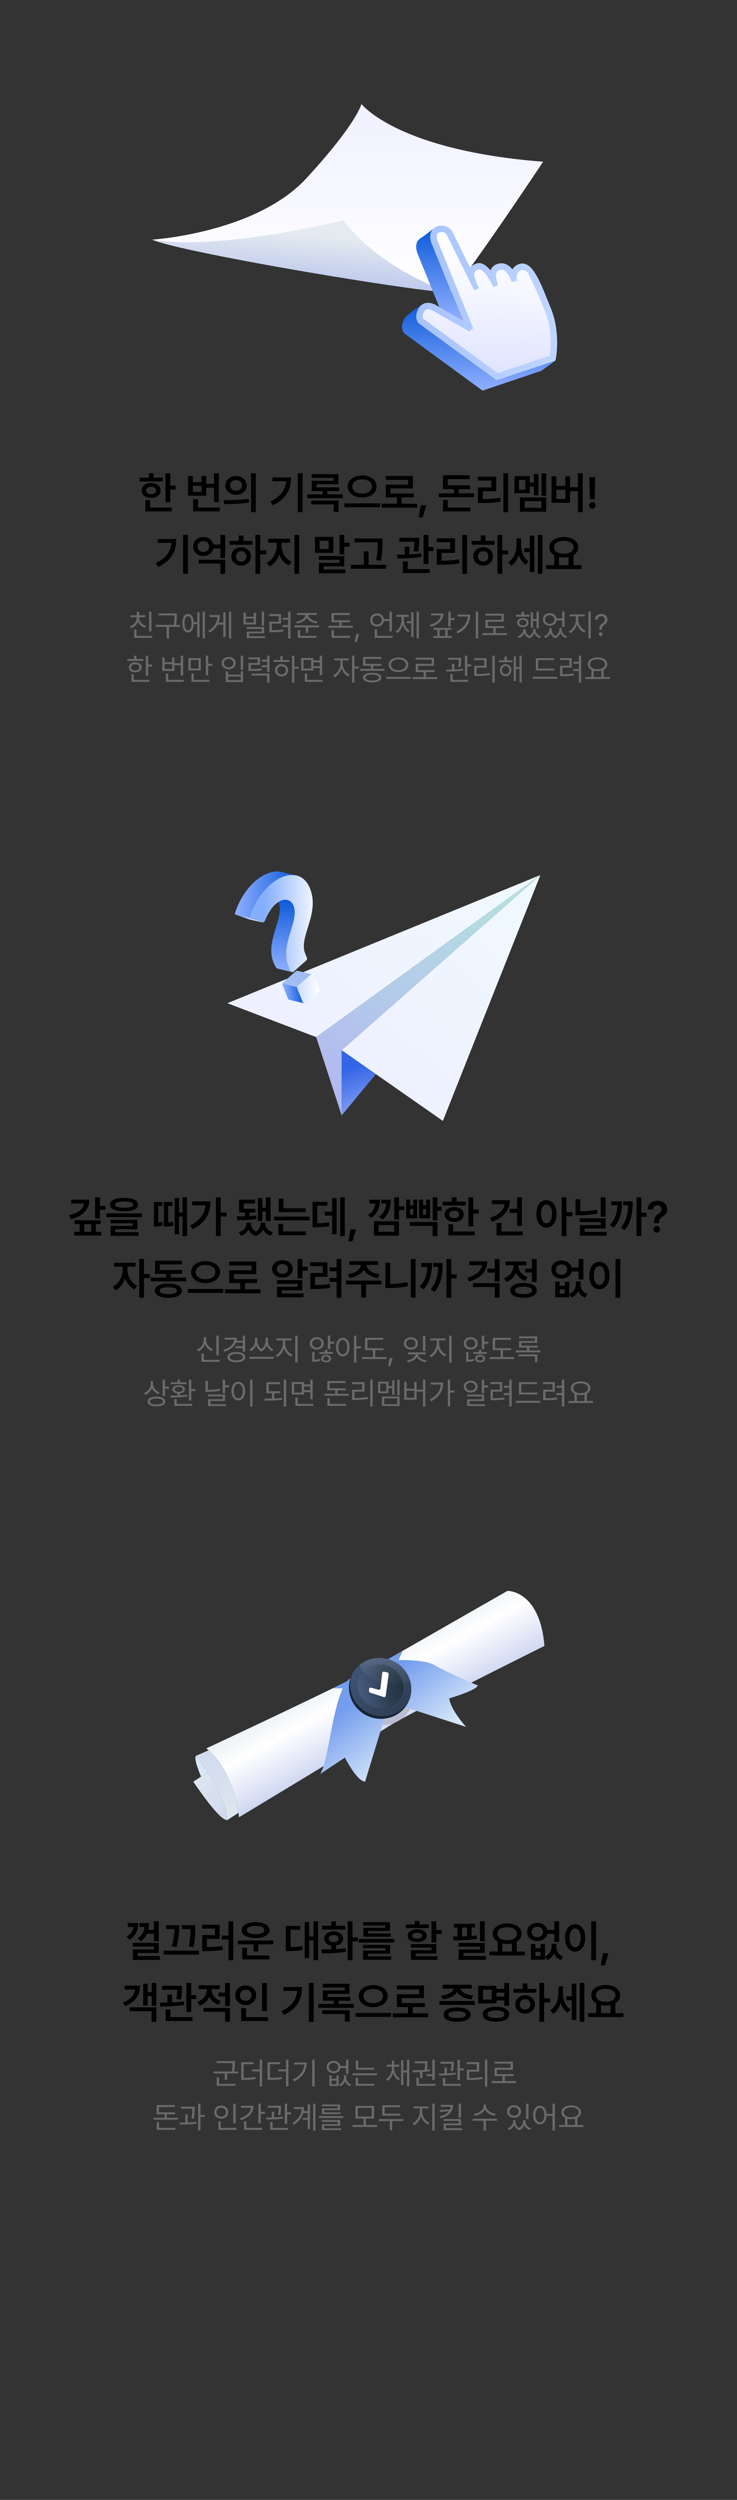 <svg width="335" height="1136" viewBox="0 0 335 1136" fill="none" xmlns="http://www.w3.org/2000/svg">
<rect x="0" y="0" width="335" height="1136" fill="#333333" stroke="none"/>
<path d="M246.875 73.49C246.875 73.49 208.746 130.818 204.764 132.633C204.66 132.68 204.453 132.716 204.172 132.745C204.172 132.745 204.172 132.745 204.158 132.74C203.484 132.769 202.339 132.736 200.795 132.608C196.973 132.321 190.663 131.532 182.829 130.425C147.431 125.438 80.702 113.723 69.125 108.905C69.125 108.905 116.3 105.981 139.308 80.969C162.326 55.976 164.279 47.25 164.279 47.25C164.279 47.25 180.434 68.336 246.875 73.49Z" fill="url(#paint0_linear_1573_38951)"/>
<path d="M202.309 132.397C202.111 132.404 201.589 132.476 200.795 132.61C196.973 132.323 190.663 131.535 182.829 130.428C147.431 125.437 80.702 113.723 69.125 108.905C99.297 114.2 156.216 100.11 156.216 100.11C168.486 116.887 189.621 127.311 202.309 132.397Z" fill="url(#paint1_linear_1573_38951)"/>
<path d="M210.449 145.593L199.659 139.486L189.729 115.095C189.606 114.781 188.597 112.107 189.632 109.853C190.149 108.735 191.589 107.992 192.334 107.485C193.37 106.778 195.405 105.1 196.931 103.965C196.571 104.324 196.273 104.743 196.054 105.223C195.011 107.468 196.019 110.15 196.142 110.465L210.449 145.593Z" fill="url(#paint2_linear_1573_38951)"/>
<path d="M252.465 163.881L246.056 168.507L219.314 177.5L183.805 151.52L183.662 151.342C182.84 150.333 181.97 147.747 183.984 144.568C184.806 143.263 189.356 139.859 191.846 138.412C191.287 138.792 190.797 139.301 190.404 139.918C188.391 143.121 189.261 145.696 190.083 146.715L190.226 146.881L225.734 172.862L252.465 163.881Z" fill="url(#paint3_linear_1573_38951)"/>
<path d="M250.392 140.107C246.056 129.383 242.672 119.744 237.48 119.749C236.181 119.75 234.419 120.248 232.882 122.395C231.703 120.901 230.059 119.643 227.867 119.643C227.414 119.643 226.962 119.691 226.497 119.809C224.996 120.165 223.852 121.031 223.197 122.324C223.102 122.513 223.018 122.692 222.959 122.881C221.422 121.03 219.612 119.536 217.789 119.536C217.373 119.536 216.967 119.607 216.574 119.749C215.61 120.106 214.478 120.627 213.68 121.564L205.627 105.3C205.032 104.256 203.364 102.5 200.791 102.5C200.124 102.5 199.445 102.607 198.742 102.844C198.611 102.891 198.481 102.939 198.361 102.998H198.35C197.801 103.235 197.325 103.568 196.932 103.959C196.574 104.327 196.276 104.742 196.051 105.217C195.015 107.471 196.015 110.152 196.146 110.46L210.453 145.587L199.661 139.489L198.243 138.694C197.898 138.48 196.349 137.591 194.563 137.591C194.027 137.591 193.49 137.674 193.014 137.84C192.954 137.852 192.906 137.864 192.858 137.887C192.787 137.911 192.716 137.947 192.644 137.982C192.489 138.053 192.323 138.136 192.133 138.243C192.025 138.29 191.942 138.35 191.847 138.408C191.288 138.788 190.799 139.298 190.406 139.915C188.392 143.118 189.262 145.693 190.084 146.712L190.227 146.878L225.734 172.861L252.465 163.881V163.857L252.667 162.884C252.751 162.409 254.895 151.234 250.392 140.107Z" fill="url(#paint4_linear_1573_38951)"/>
<path d="M249.879 161.651L226.246 169.587L192.321 144.781C192.166 144.472 191.725 143.334 192.893 141.484C193.309 140.831 193.846 140.523 194.561 140.523C195.633 140.523 196.68 141.187 196.693 141.187L213.381 150.619L215.073 149.136L198.873 109.357C198.682 108.882 198.288 107.388 198.73 106.438C198.909 106.047 199.218 105.785 199.707 105.62C200.089 105.489 200.458 105.43 200.791 105.43C202.268 105.43 203.031 106.7 203.066 106.747L215.562 131.992L217.718 130.972C216.492 128.339 215.169 125.136 215.717 123.806C215.919 123.31 216.877 122.362 218.051 122.426C219.704 122.515 222.362 126.602 224.27 130.497L226.438 129.513C225.985 128.433 224.985 125.301 225.831 123.653C226.092 123.13 226.521 122.81 227.188 122.656C227.415 122.596 227.641 122.572 227.868 122.572C230.893 122.572 232.501 128.041 232.514 128.101L234.849 127.78V126.026C234.849 125.042 235.179 124.048 235.902 123.377C236.394 122.919 236.918 122.691 237.469 122.691C237.72 122.691 237.971 122.736 238.213 122.81C239.183 123.106 239.941 123.856 240.385 124.764C241.549 127.137 244.384 133.089 247.665 141.21C251.225 150.037 250.249 159.147 249.879 161.651Z" fill="url(#paint5_linear_1573_38951)"/>
<path d="M77.375 215.102H75.207V228.285H77.375V222.445H79.836V220.648H77.375V215.102ZM63.469 218.793H73.938V217.055H69.797V215.082H67.629V217.055H63.469V218.793ZM64.367 222.895C64.367 224.916 66.135 226.234 68.703 226.234C71.252 226.234 73.01 224.916 73.019 222.895C73.01 220.863 71.252 219.516 68.703 219.516C66.135 219.516 64.367 220.863 64.367 222.895ZM66.066 232.387H78.078V230.629H68.234V227.25H66.066V232.387ZM66.477 222.895C66.467 221.82 67.365 221.195 68.703 221.195C70.041 221.195 70.949 221.82 70.949 222.895C70.949 223.959 70.041 224.564 68.703 224.555C67.365 224.564 66.467 223.959 66.477 222.895ZM99.466 215.102H97.298V219.867H93.743V216.254H91.594V219.105H87.649V216.254H85.481V225.258H93.743V221.625H97.298V228.129H99.466V215.102ZM87.649 223.539V220.785H91.594V223.539H87.649ZM87.825 232.387H99.856V230.629H90.032V226.84H87.825V232.387ZM107.288 216.312C104.515 216.303 102.435 218.07 102.445 220.57C102.435 223.08 104.515 224.838 107.288 224.848C110.091 224.838 112.132 223.08 112.152 220.57C112.132 218.07 110.091 216.303 107.288 216.312ZM101.644 227.289L101.917 229.066C105.032 229.066 109.271 229.037 113.226 228.285L113.05 226.703C109.232 227.25 104.827 227.289 101.644 227.289ZM104.593 220.57C104.583 219.105 105.745 218.188 107.288 218.188C108.861 218.188 110.013 219.105 110.023 220.57C110.013 222.045 108.851 222.953 107.288 222.953C105.745 222.953 104.583 222.045 104.593 220.57ZM114.105 232.758H116.273V215.082H114.105V232.758ZM137.543 215.082H135.355V232.738H137.543V215.082ZM122.914 227.875L124.047 229.613C130.229 226.674 132.27 222.211 132.27 216.957H123.812V218.676H130.062C129.672 222.689 127.543 225.678 122.914 227.875ZM155.795 224.633H148.803V223.168H154.155V221.469H143.862V220.062H153.803V215.473H141.655V217.172H151.635V218.48H141.713V223.168H146.655V224.633H139.663V226.391H155.795V224.633ZM141.459 229.223H151.713V232.621H153.901V227.504H141.459V229.223ZM164.595 216.078C160.893 216.078 158.042 218.061 158.052 221.059C158.042 224.096 160.893 226.078 164.595 226.078C168.315 226.078 171.186 224.096 171.177 221.059C171.186 218.061 168.315 216.078 164.595 216.078ZM156.567 230.512H172.7V228.734H156.567V230.512ZM160.141 221.059C160.132 219.105 162.026 217.816 164.595 217.836C167.173 217.816 169.048 219.105 169.048 221.059C169.048 223.061 167.173 224.291 164.595 224.301C162.026 224.291 160.132 223.061 160.141 221.059ZM189.585 228.891H182.554V226.02H188.081V224.242H177.534V221.957H187.671V216.293H175.327V218.051H185.523V220.238H175.366V226.02H180.405V228.891H173.452V230.688H189.585V228.891ZM193.775 229.613H191.295L190.279 235.082H192.134L193.775 229.613ZM215.495 224.184H208.522V222.27H213.698V220.512H203.522V217.719H213.541V215.961H201.354V222.27H206.334V224.184H199.381V225.922H215.495V224.184ZM201.373 232.387H213.815V230.629H203.502V227.25H201.373V232.387ZM230.973 215.082H228.825V232.758H230.973V215.082ZM217.223 218.383H223.337V221.527H217.243V228.578H218.786C221.96 228.588 224.596 228.471 227.595 227.953L227.399 226.176C224.645 226.635 222.253 226.781 219.47 226.801V223.246H225.544V216.625H217.223V218.383ZM248.249 215.102H246.179V225.297H248.249V215.102ZM233.835 224.125H240.788V221.078H242.683V225.102H244.734V215.434H242.683V219.281H240.788V216.371H233.835V224.125ZM235.886 222.504V218.051H238.777V222.504H235.886ZM236.355 232.523H248.249V226.039H236.355V232.523ZM238.484 230.766V227.738H246.101V230.766H238.484ZM264.841 215.082H262.693V221.41H259.099V216.449H256.97V220.844H252.888V216.449H250.701V228.48H259.099V223.188H262.693V232.758H264.841V215.082ZM252.888 226.742V222.543H256.97V226.742H252.888ZM270.555 216.859H267.898L268.133 226.84H270.34L270.555 216.859ZM267.723 229.633C267.713 230.473 268.406 231.156 269.246 231.156C270.057 231.156 270.75 230.473 270.75 229.633C270.75 228.812 270.057 228.139 269.246 228.129C268.406 228.139 267.713 228.812 267.723 229.633ZM85.418 243.082H83.23V260.738H85.418V243.082ZM70.789 255.875L71.921 257.613C78.103 254.674 80.144 250.211 80.144 244.957H71.687V246.676H77.937C77.546 250.689 75.418 253.678 70.789 255.875ZM102.342 254.371H90.311V256.109H100.174V260.758H102.342V254.371ZM87.791 248.336C87.791 250.875 89.793 252.672 92.459 252.672C94.744 252.672 96.561 251.295 96.99 249.254H100.174V253.512H102.342V243.082H100.174V247.457H97C96.57 245.426 94.754 244.039 92.459 244.059C89.793 244.039 87.791 245.836 87.791 248.336ZM89.861 248.336C89.861 246.861 90.984 245.885 92.459 245.895C93.904 245.885 95.008 246.861 95.018 248.336C95.008 249.869 93.904 250.826 92.459 250.836C90.984 250.826 89.861 249.869 89.861 248.336ZM118.27 243.082H116.121V260.738H118.27V251.91H120.985V250.113H118.27V243.082ZM104.344 247.535H114.754V245.797H110.692V243.336H108.524V245.797H104.344V247.535ZM105.164 252.848C105.145 255.279 107.039 256.988 109.618 256.988C112.157 256.988 114.041 255.279 114.051 252.848C114.041 250.406 112.157 248.678 109.618 248.688C107.039 248.678 105.145 250.406 105.164 252.848ZM107.235 252.848C107.225 251.412 108.231 250.465 109.618 250.465C110.975 250.465 111.961 251.412 111.981 252.848C111.961 254.283 110.975 255.201 109.618 255.191C108.231 255.201 107.225 254.283 107.235 252.848ZM127.987 248.102V246.617H131.854V244.82H121.893V246.617H125.78V248.102C125.77 251.1 124.032 254.391 121.249 255.68L122.499 257.379C124.559 256.402 126.112 254.371 126.923 251.949C127.733 254.195 129.257 256.041 131.346 256.949L132.538 255.23C129.686 254.039 127.987 250.992 127.987 248.102ZM133.827 260.738H136.014V243.082H133.827V260.738ZM156.484 243.082H154.316V251.949H156.484V248.434H158.945V246.637H156.484V243.082ZM143.164 251.207H151.523V243.98H143.164V251.207ZM144.941 254.391H154.316V255.758H144.961V260.523H157.031V258.805H147.109V257.34H156.484V252.711H144.941V254.391ZM145.293 249.488V245.699H149.394V249.488H145.293ZM173.857 244.703H161.123V246.441H171.67C171.66 248.561 171.66 251.07 170.967 254.508L173.154 254.742C173.838 251.051 173.838 248.6 173.857 246.402V244.703ZM159.443 258.453H175.537V256.676H167.529V250.543H165.381V256.676H159.443V258.453ZM190.538 244.391H181.534V246.188H188.399C188.38 247.271 188.311 248.629 187.96 250.445L190.108 250.641C190.518 248.404 190.518 246.646 190.538 245.445V244.391ZM180.479 252.047L180.675 253.785C183.77 253.775 187.94 253.707 191.612 253.043L191.495 251.48C189.786 251.725 187.911 251.861 186.085 251.939V248.414H183.936V252.008C182.696 252.027 181.524 252.037 180.479 252.047ZM183.116 260.387H195.323V258.629H185.304V255.133H183.116V260.387ZM192.53 256.305H194.757V250.406H197.042V248.59H194.757V243.082H192.53V256.305ZM212.267 243.082H210.118V260.758H212.267V243.082ZM198.517 246.383H204.63V249.527H198.536V256.578H200.079C203.253 256.588 205.89 256.471 208.888 255.953L208.693 254.176C205.939 254.635 203.546 254.781 200.763 254.801V251.246H206.837V244.625H198.517V246.383ZM228.273 243.082H226.125V260.738H228.273V251.91H230.988V250.113H228.273V243.082ZM214.347 247.535H224.757V245.797H220.695V243.336H218.527V245.797H214.347V247.535ZM215.168 252.848C215.148 255.279 217.043 256.988 219.621 256.988C222.16 256.988 224.045 255.279 224.054 252.848C224.045 250.406 222.16 248.678 219.621 248.688C217.043 248.678 215.148 250.406 215.168 252.848ZM217.238 252.848C217.228 251.412 218.234 250.465 219.621 250.465C220.978 250.465 221.964 251.412 221.984 252.848C221.964 254.283 220.978 255.201 219.621 255.191C218.234 255.201 217.228 254.283 217.238 252.848ZM236.838 247.711V244.645H234.748V247.809C234.738 250.816 233.605 253.932 231.037 255.484L232.385 257.105C234.045 256.09 235.178 254.293 235.812 252.174C236.398 254.098 237.434 255.738 239.025 256.695L240.217 255.035C237.824 253.531 236.848 250.562 236.838 247.711ZM238.322 250.953H240.842V259.879H242.893V243.395H240.842V249.156H238.322V250.953ZM244.475 260.738H246.564V243.082H244.475V260.738ZM264.348 256.812H260.637V252.301C262.004 251.49 262.834 250.25 262.825 248.707C262.834 245.895 260.061 244.039 256.243 244.039C252.444 244.039 249.69 245.895 249.7 248.707C249.69 250.27 250.539 251.539 251.946 252.35V256.812H248.215V258.59H264.348V256.812ZM251.829 248.707C251.819 246.871 253.606 245.748 256.243 245.758C258.87 245.748 260.696 246.871 260.696 248.707C260.696 250.514 258.87 251.666 256.243 251.656C253.606 251.666 251.819 250.514 251.829 248.707ZM254.094 256.812V253.141C254.758 253.277 255.481 253.355 256.243 253.355C257.024 253.355 257.756 253.277 258.43 253.131V256.812H254.094Z" fill="black"/>
<path d="M68.839 277.967H67.772V286.949H68.839V277.967ZM59.05 284.625L59.597 285.473C61.039 284.974 62.167 283.921 62.7 282.567C63.247 283.825 64.375 284.789 65.804 285.254L66.337 284.393C64.519 283.839 63.213 282.403 63.22 280.797V280.469H66.009V279.607H63.233V278.021H62.153V279.607H59.35V280.469H62.153V280.797C62.153 282.506 60.875 284.03 59.05 284.625ZM60.991 289.848H69.222V288.945H62.058V286.115H60.991V289.848ZM80.375 278.746H72.158V279.635H79.308V279.812C79.308 280.947 79.308 282.219 78.939 283.969H70.763V284.857H75.74V290.135H76.82V284.857H81.838V283.969H80.026C80.375 282.226 80.375 280.961 80.375 279.812V278.746ZM93.141 277.953H92.102V290.107H93.141V277.953ZM82.873 283.203C82.88 285.787 83.906 287.435 85.485 287.428C86.982 287.435 88 285.951 88.103 283.586H89.668V289.492H90.694V278.213H89.668V282.697H88.096C87.959 280.407 86.961 278.985 85.485 278.979C83.906 278.985 82.88 280.619 82.873 283.203ZM83.885 283.203C83.871 281.228 84.5 279.99 85.485 279.99C86.476 279.99 87.105 281.228 87.098 283.203C87.105 285.172 86.476 286.416 85.485 286.402C84.5 286.416 83.871 285.172 83.885 283.203ZM105.087 277.953H104.061V290.107H105.087V277.953ZM94.696 286.703L95.325 287.482C97.02 286.484 98.196 285.233 98.928 283.818H101.505V289.492H102.53V278.281H101.505V282.943H99.324C99.741 281.863 99.933 280.708 99.933 279.512H95.216V280.4H98.866C98.661 282.943 97.335 285.138 94.696 286.703ZM120.037 277.953H118.985V284.311H120.037V277.953ZM110.658 283.764H116.373V278.445H115.307V280.236H111.725V278.445H110.658V283.764ZM111.725 282.902V281.07H115.307V282.902H111.725ZM112.149 285.787H118.985V287.004H112.176V289.971H120.488V289.109H113.229V287.797H120.051V284.939H112.149V285.787ZM132.038 277.953H130.971V280.729H128.538V281.631H130.971V284.051H128.442V284.953H130.971V290.135H132.038V277.953ZM122.399 279.949H126.692V282.506H122.44V287.291H123.343C125.284 287.291 126.843 287.223 128.784 286.922L128.688 286.02C126.843 286.307 125.332 286.375 123.507 286.375V283.381H127.745V279.061H122.399V279.949ZM140.169 279.471V279.443H144.025V278.568H134.947V279.443H138.775V279.471C138.782 280.968 136.758 282.185 134.619 282.479L135.015 283.326C136.984 283.039 138.809 282.062 139.472 280.64C140.128 282.062 141.967 283.039 143.929 283.326L144.353 282.479C142.2 282.185 140.163 280.968 140.169 279.471ZM133.921 285.104H139.035V287.592H140.101V285.104H145.05V284.215H133.921V285.104ZM135.343 289.848H143.806V288.945H136.423V286.375H135.343V289.848ZM160.356 284.365H155.339V282.766H159.085V281.891H151.743V279.471H158.975V278.582H150.676V282.766H154.272V284.365H149.268V285.24H160.356V284.365ZM150.704 289.848H159.18V288.945H151.77V286.348H150.704V289.848ZM163.224 288.084H161.898L161.146 291.803H162.158L163.224 288.084ZM178.12 277.967H177.04V281.344H174.51C174.312 279.799 173.034 278.753 171.393 278.746C169.575 278.753 168.228 279.977 168.235 281.74C168.228 283.497 169.575 284.748 171.393 284.748C173 284.748 174.257 283.729 174.497 282.232H177.04V286.922H178.12V277.967ZM169.26 281.74C169.26 280.537 170.17 279.696 171.393 279.689C172.589 279.696 173.499 280.537 173.499 281.74C173.499 282.95 172.589 283.805 171.393 283.818C170.17 283.805 169.26 282.95 169.26 281.74ZM170.313 289.848H178.462V288.945H171.393V286.006H170.313V289.848ZM190.394 277.953H189.368V290.107H190.394V277.953ZM179.853 286.867L180.536 287.674C181.753 286.915 182.635 285.486 183.073 283.812C183.496 285.356 184.344 286.669 185.54 287.387L186.197 286.594C184.522 285.623 183.572 283.524 183.572 281.426V280.277H185.8V279.389H180.195V280.277H182.533V281.426C182.539 283.634 181.548 285.855 179.853 286.867ZM184.87 283.217H186.921V289.479H187.933V278.254H186.921V282.342H184.87V283.217ZM204.838 277.967H203.772V284.734H204.838V281.754H206.67V280.893H204.838V277.967ZM195.35 283.914L195.774 284.816C199.212 283.921 201.557 281.815 201.557 278.76H195.952V279.648H200.375C200.163 281.617 198.255 283.203 195.35 283.914ZM196.936 289.902H205.317V289.014H203.458V286.211H205.167V285.336H197.045V286.211H198.768V289.014H196.936V289.902ZM199.807 289.014V286.211H202.419V289.014H199.807ZM217.345 277.953H216.265V290.107H217.345V277.953ZM207.446 286.949L208.034 287.824C212.109 285.869 213.736 282.772 213.749 279.279H208.007V280.154H212.655C212.416 283.06 210.735 285.391 207.446 286.949ZM230.385 287.701H225.312V285.404H229.264V284.516H221.717V282.533H228.976V278.855H220.623V279.744H227.924V281.658H220.65V285.404H224.26V287.701H219.256V288.604H230.385V287.701ZM244.911 277.967H243.886V281.316H242.3V278.158H241.275V285.309H242.3V282.205H243.886V285.5H244.911V277.967ZM234.521 280.236H240.755V279.348H238.185V278.008H237.118V279.348H234.521V280.236ZM235.054 282.93C235.047 284.174 236.12 285.008 237.651 285.008C239.19 285.008 240.256 284.174 240.263 282.93C240.256 281.651 239.19 280.852 237.651 280.852C236.12 280.852 235.047 281.651 235.054 282.93ZM235.368 289.15L235.888 289.971C237.05 289.547 237.891 288.727 238.335 287.783C238.704 288.768 239.449 289.629 240.618 290.066C241.76 289.608 242.498 288.686 242.867 287.729C243.291 288.72 244.152 289.547 245.376 289.971L245.882 289.15C244.323 288.672 243.401 287.462 243.407 286.279V285.842H242.355V286.279C242.341 287.168 241.753 288.344 240.598 289.027C239.449 288.405 238.882 287.318 238.896 286.279V285.842H237.843V286.279C237.836 287.387 236.893 288.631 235.368 289.15ZM236.011 282.93C236.011 282.144 236.681 281.651 237.651 281.658C238.622 281.651 239.292 282.144 239.292 282.93C239.292 283.695 238.622 284.194 237.651 284.201C236.681 284.194 236.011 283.695 236.011 282.93ZM250.732 286.102V285.363H249.707V286.102C249.693 287.277 248.77 288.597 247.232 289.15L247.765 289.957C248.927 289.513 249.761 288.658 250.199 287.681C250.568 288.706 251.32 289.602 252.482 290.053C253.617 289.574 254.362 288.631 254.745 287.64C255.155 288.665 256.003 289.513 257.213 289.957L257.773 289.15C256.187 288.624 255.278 287.359 255.285 286.102V285.363H254.232V286.102C254.225 287.038 253.631 288.275 252.462 289.007C251.306 288.337 250.725 287.195 250.732 286.102ZM246.754 281.494C246.754 283.169 248.08 284.338 249.898 284.338C251.525 284.338 252.79 283.354 252.995 281.904H255.545V284.898H256.625V277.953H255.545V281.016H252.988C252.749 279.607 251.498 278.644 249.898 278.65C248.08 278.644 246.754 279.826 246.754 281.494ZM247.793 281.494C247.779 280.366 248.675 279.553 249.898 279.566C251.094 279.553 251.99 280.366 251.99 281.494C251.99 282.622 251.094 283.442 249.898 283.449C248.675 283.442 247.779 282.622 247.793 281.494ZM262.856 281.686V280.1H265.754V279.211H258.905V280.1H261.776V281.686C261.769 283.791 260.251 286.088 258.508 286.922L259.151 287.77C260.538 287.072 261.769 285.527 262.336 283.743C262.904 285.425 264.127 286.826 265.549 287.469L266.151 286.621C264.36 285.849 262.863 283.75 262.856 281.686ZM267.45 290.107H268.53V277.953H267.45V290.107ZM272.409 286.143V286.211H273.585V286.143C273.612 284.96 273.92 284.434 274.774 283.914C275.622 283.395 276.128 282.649 276.128 281.576C276.128 280.065 275.014 278.965 273.298 278.965C271.732 278.965 270.481 279.929 270.413 281.59H271.657C271.732 280.462 272.519 279.997 273.298 280.004C274.2 279.997 274.925 280.592 274.925 281.521C274.925 282.287 274.494 282.834 273.927 283.176C272.983 283.75 272.423 284.311 272.409 286.143ZM272.163 288.193C272.149 288.679 272.56 289.075 273.038 289.082C273.523 289.075 273.92 288.679 273.913 288.193C273.92 287.715 273.523 287.318 273.038 287.318C272.56 287.318 272.149 287.715 272.163 288.193ZM67.333 297.967H66.267V307.072H67.333V302.875H69.165V301.973H67.333V297.967ZM57.859 300.332H65.105V299.457H62.015V297.967H60.949V299.457H57.859V300.332ZM58.556 303.271C58.549 304.639 59.725 305.521 61.482 305.514C63.218 305.521 64.394 304.639 64.407 303.271C64.394 301.891 63.218 301.002 61.482 301.002C59.725 301.002 58.549 301.891 58.556 303.271ZM59.581 303.271C59.575 302.403 60.333 301.843 61.482 301.85C62.617 301.843 63.382 302.403 63.396 303.271C63.382 304.126 62.617 304.68 61.482 304.666C60.333 304.68 59.575 304.126 59.581 303.271ZM59.732 309.848H67.894V308.945H60.785V306.348H59.732V309.848ZM83.241 297.967H82.161V301.385H79.29V298.773H78.237V300.934H74.846V298.773H73.78V304.885H79.29V302.287H82.161V306.963H83.241V297.967ZM74.846 303.996V301.781H78.237V303.996H74.846ZM75.379 309.848H83.514V308.945H76.46V306.074H75.379V309.848ZM91.263 299.061H85.644V304.652H91.263V299.061ZM86.697 303.791V299.936H90.224V303.791H86.697ZM87.025 309.848H95.187V308.945H88.077V306.02H87.025V309.848ZM93.56 306.867H94.626V302.561H96.458V301.658H94.626V297.953H93.56V306.867ZM110.493 297.953H109.426V304.475H110.493V297.953ZM100.745 301.344C100.738 302.998 102.084 304.14 103.93 304.133C105.776 304.14 107.109 302.998 107.116 301.344C107.109 299.683 105.776 298.541 103.93 298.555C102.084 298.541 100.738 299.683 100.745 301.344ZM101.797 301.344C101.784 300.229 102.679 299.45 103.93 299.457C105.167 299.45 106.063 300.229 106.063 301.344C106.063 302.451 105.167 303.237 103.93 303.244C102.679 303.237 101.784 302.451 101.797 301.344ZM102.618 309.943H110.493V305.09H109.426V306.566H103.684V305.09H102.618V309.943ZM103.684 309.068V307.428H109.426V309.068H103.684ZM118.187 298.705H112.909V299.566H117.12V301.289H112.937V304.871H113.798C116.259 304.871 117.496 304.83 119.007 304.584L118.898 303.695C117.469 303.955 116.286 304.003 114.003 303.996V302.109H118.187V298.705ZM114.304 306.963H121.413V310.135H122.493V306.088H114.304V306.963ZM118.993 303.176H121.413V305.432H122.493V297.967H121.413V299.771H118.993V300.646H121.413V302.287H118.993V303.176ZM133.783 297.953H132.717V310.107H133.783V303.859H135.82V302.971H133.783V297.953ZM124.308 300.797H131.541V299.908H128.506V298.104H127.439V299.908H124.308V300.797ZM125.006 304.598C124.999 306.245 126.257 307.387 127.986 307.387C129.702 307.387 130.953 306.245 130.967 304.598C130.953 302.957 129.702 301.809 127.986 301.809C126.257 301.809 124.999 302.957 125.006 304.598ZM126.031 304.598C126.024 303.497 126.851 302.704 127.986 302.711C129.107 302.704 129.927 303.497 129.941 304.598C129.927 305.705 129.107 306.484 127.986 306.471C126.851 306.484 126.024 305.705 126.031 304.598ZM142.489 299.02H136.911V304.693H142.489V303.6H145.332V306.84H146.413V297.967H145.332V300.1H142.489V299.02ZM137.977 303.832V299.908H141.436V303.832H137.977ZM138.551 309.848H146.686V308.945H139.631V306.047H138.551V309.848ZM142.489 302.711V301.002H145.332V302.711H142.489ZM155.785 301.686V300.1H158.519V299.211H151.902V300.1H154.732V301.686C154.718 303.757 153.215 306.067 151.465 306.922L152.121 307.77C153.481 307.072 154.698 305.5 155.258 303.716C155.805 305.363 156.961 306.799 158.328 307.469L158.943 306.621C157.179 305.78 155.771 303.634 155.785 301.686ZM160.009 310.107H161.076V303.791H163.113V302.875H161.076V297.953H160.009V310.107ZM174.717 303.969H169.686V302.547H173.418V301.672H166.09V299.389H173.336V298.527H165.037V302.547H168.647V303.969H163.629V304.83H174.717V303.969ZM164.969 307.906C164.962 309.308 166.541 310.094 169.166 310.107C171.771 310.094 173.336 309.308 173.35 307.906C173.336 306.519 171.771 305.726 169.166 305.719C166.541 305.726 164.962 306.519 164.969 307.906ZM166.063 307.906C166.049 307.065 167.218 306.566 169.166 306.566C171.094 306.566 172.263 307.065 172.27 307.906C172.263 308.761 171.094 309.253 169.166 309.246C167.218 309.253 166.049 308.761 166.063 307.906ZM181.126 298.746C178.59 298.753 176.683 300.079 176.683 302.082C176.683 304.105 178.59 305.432 181.126 305.418C183.662 305.432 185.569 304.105 185.569 302.082C185.569 300.079 183.662 298.753 181.126 298.746ZM175.589 308.494H186.718V307.592H175.589V308.494ZM177.708 302.082C177.694 300.626 179.164 299.614 181.126 299.621C183.074 299.614 184.53 300.626 184.53 302.082C184.53 303.559 183.074 304.543 181.126 304.543C179.164 304.543 177.694 303.559 177.708 302.082ZM198.677 307.701H193.605V305.404H197.556V304.516H190.009V302.533H197.269V298.855H188.916V299.744H196.216V301.658H188.943V305.404H192.552V307.701H187.548V308.604H198.677V307.701ZM209.622 298.896H203.565V299.799H208.562C208.549 300.571 208.521 301.604 208.227 303.053L209.307 303.135C209.615 301.549 209.615 300.339 209.622 299.539V298.896ZM202.813 304.27L202.923 305.158C205.09 305.151 208.016 305.104 210.565 304.666L210.497 303.873C209.232 304.051 207.838 304.146 206.491 304.201V301.59H205.425V304.235C204.488 304.263 203.599 304.27 202.813 304.27ZM204.686 309.848H212.807V308.945H205.766V306.279H204.686V309.848ZM211.317 307.1H212.411V302.834H214.188V301.918H212.411V297.953H211.317V307.1ZM224.876 297.953H223.81V310.135H224.876V297.953ZM215.525 299.977H220.105V302.533H215.552V307.182H216.564C218.663 307.182 220.508 307.093 222.744 306.744L222.634 305.842C220.46 306.19 218.663 306.286 216.646 306.279V303.408H221.185V299.088H215.525V299.977ZM232.871 300.059H230.369V298.322H229.303V300.059H226.774V300.934H232.871V300.059ZM227.211 304.516C227.211 306.149 228.312 307.298 229.822 307.305C231.354 307.298 232.447 306.149 232.461 304.516C232.447 302.902 231.354 301.761 229.822 301.754C228.312 301.761 227.211 302.902 227.211 304.516ZM228.168 304.516C228.168 303.449 228.859 302.67 229.822 302.656C230.793 302.67 231.504 303.449 231.504 304.516C231.504 305.596 230.793 306.368 229.822 306.361C228.859 306.368 228.168 305.596 228.168 304.516ZM233.5 309.506H234.512V303.969H236.125V310.107H237.151V297.953H236.125V303.08H234.512V298.254H233.5V309.506ZM251.951 303.805H244.622V299.977H251.828V299.088H243.556V304.693H251.951V303.805ZM242.134 308.453H253.263V307.551H242.134V308.453ZM264.156 297.953H263.09V300.729H260.656V301.631H263.09V304.051H260.561V304.953H263.09V310.135H264.156V297.953ZM254.518 299.949H258.811V302.506H254.559V307.291H255.461C257.402 307.291 258.961 307.223 260.902 306.922L260.807 306.02C258.961 306.307 257.45 306.375 255.625 306.375V303.381H259.863V299.061H254.518V299.949ZM277.182 307.646H274.421V304.338C275.426 303.798 276.034 302.937 276.034 301.85C276.034 299.97 274.188 298.732 271.591 298.719C268.993 298.732 267.147 299.97 267.147 301.85C267.147 302.957 267.776 303.832 268.815 304.372V307.646H266.053V308.549H277.182V307.646ZM268.186 301.85C268.179 300.489 269.594 299.594 271.591 299.607C273.566 299.594 274.995 300.489 274.995 301.85C274.995 303.21 273.566 304.119 271.591 304.119C269.594 304.119 268.179 303.21 268.186 301.85ZM269.868 307.646V304.762C270.387 304.898 270.968 304.967 271.591 304.967C272.226 304.967 272.814 304.892 273.341 304.755V307.646H269.868Z" fill="#6A6A6A"/>
<path d="M103.352 455.878L245.647 397.625L143.72 471.295L103.352 455.878Z" fill="url(#paint6_linear_1573_38951)"/>
<path d="M155.283 477.222L170.844 488.092L168.198 491.29L155.293 506.895L155.285 484.239L155.283 477.222Z" fill="url(#paint7_linear_1573_38951)"/>
<path d="M245.647 397.625L201.313 509.375L170.844 488.092L155.283 477.222L186.5 449.727L245.647 397.625Z" fill="url(#paint8_linear_1573_38951)"/>
<path d="M245.647 397.625L186.499 449.727L155.283 477.222L155.285 484.239L155.293 506.895L143.721 471.295L245.647 397.625Z" fill="url(#paint9_linear_1573_38951)"/>
<path d="M128.371 446.945L128.386 446.948L128.376 446.925C128.375 446.931 128.373 446.939 128.371 446.945Z" fill="#2F80ED"/>
<path d="M132.433 441.639L132.44 441.646L126.433 440.234C125.909 440.112 125.468 439.763 125.234 439.277L124.36 437.492C120.305 427.392 129.509 417.087 126.631 409.918C126.623 409.895 126.616 409.88 126.6 409.857C127.679 409.196 128.742 408.862 129.714 408.862C130.512 408.862 131.256 409.09 131.878 409.53C132.03 409.644 132.182 409.766 132.326 409.909C132.395 409.978 132.463 410.046 132.531 410.13C132.661 410.282 132.79 410.449 132.903 410.623C133.025 410.806 133.131 411.002 133.23 411.208C133.276 411.307 133.321 411.413 133.367 411.527C133.405 411.618 133.443 411.717 133.481 411.816C133.504 411.892 133.526 411.96 133.549 412.036C133.58 412.112 133.602 412.196 133.625 412.272C133.648 412.378 133.679 412.485 133.701 412.591C133.732 412.713 133.762 412.842 133.785 412.971C133.8 413.054 133.815 413.153 133.831 413.237C133.838 413.313 133.853 413.389 133.861 413.465C133.876 413.586 133.891 413.708 133.899 413.836C133.914 413.935 133.922 414.034 133.922 414.133C134.264 420.459 128.667 428.554 130.375 436.703V436.733C130.414 436.923 130.459 437.113 130.512 437.303C130.558 437.5 130.619 437.697 130.68 437.902C130.794 438.297 130.938 438.692 131.097 439.094L131.894 441.076C132 441.343 132.198 441.532 132.433 441.639Z" fill="url(#paint10_linear_1573_38951)"/>
<path d="M130.512 437.302C130.459 437.112 130.413 436.923 130.375 436.733V436.703C130.421 436.9 130.466 437.097 130.512 437.302Z" fill="url(#paint11_linear_1573_38951)"/>
<path d="M128.131 446.888H128.132L128.131 446.889V446.888Z" fill="#2F80ED"/>
<path d="M138.077 455.908L131.872 454.427L131.361 454.306C131.351 454.302 131.343 454.297 131.334 454.29C131.173 454.199 131.036 454.065 130.941 453.889C130.939 453.888 130.939 453.888 130.94 453.888C130.92 453.853 130.903 453.817 130.888 453.779L129.194 449.556L128.408 447.6C128.393 447.562 128.38 447.524 128.37 447.485C128.37 447.485 128.368 447.484 128.37 447.482C128.321 447.304 128.323 447.118 128.37 446.945L128.385 446.948L134.869 448.496L135.106 448.51C135.045 448.724 135.055 448.958 135.142 449.174L135.928 451.13L135.94 451.158L137.622 455.353C137.712 455.577 137.868 455.749 138.056 455.858L138.077 455.908Z" fill="url(#paint12_linear_1573_38951)"/>
<path d="M131.334 454.291C131.343 454.297 131.351 454.302 131.361 454.306L131.339 454.3H131.339L131.334 454.291Z" fill="#2F80ED"/>
<path d="M128.376 446.925L128.386 446.948L128.371 446.945C128.373 446.939 128.374 446.931 128.376 446.925Z" fill="#2F80ED"/>
<path d="M137.707 445.987L137.708 445.989L137.258 446.385V446.384L137.707 445.987Z" fill="#2F80ED"/>
<path d="M113.308 417.82L106.699 415.455C106.699 415.455 108.805 406.8 115.907 400.526C119.289 397.535 123.045 395.877 126.364 396.007C126.767 396.025 127.164 396.066 127.554 396.136L127.564 396.138L128.421 396.342L134.429 397.767C133.371 397.56 132.25 397.557 131.1 397.743C130.631 397.819 130.159 397.927 129.681 398.065C127.328 398.735 124.907 400.139 122.646 402.135C115.544 408.408 113.437 417.06 113.437 417.06L113.564 417.106" fill="url(#paint13_linear_1573_38951)"/>
<path d="M138.69 433.232C135.668 425.713 145.525 415.218 140.908 403.728C139.503 400.22 137.194 398.329 134.491 397.782L134.43 397.767C133.375 397.562 132.251 397.554 131.096 397.744H131.073C130.61 397.82 130.147 397.926 129.684 398.063C127.33 398.731 124.907 400.136 122.644 402.134C115.543 408.407 113.439 417.056 113.439 417.056L113.561 417.102L119.082 419.084C119.606 419.266 120.191 419.008 120.388 418.492C121.064 416.775 122.72 413.107 125.256 410.859C125.703 410.465 126.152 410.13 126.6 409.857C127.678 409.196 128.741 408.862 129.713 408.862C130.511 408.862 131.255 409.09 131.878 409.53C132.03 409.644 132.182 409.766 132.325 409.909C132.394 409.978 132.462 410.046 132.531 410.13C132.668 410.282 132.789 410.449 132.902 410.623C133.024 410.805 133.13 411.002 133.229 411.208C133.275 411.306 133.321 411.413 133.366 411.527C133.404 411.618 133.442 411.717 133.48 411.816C133.503 411.892 133.526 411.96 133.549 412.036C133.579 412.112 133.602 412.196 133.625 412.272C133.647 412.378 133.678 412.485 133.701 412.591C133.731 412.713 133.761 412.842 133.784 412.97C133.799 413.054 133.815 413.153 133.83 413.237C133.837 413.313 133.853 413.389 133.86 413.465C133.868 413.503 133.868 413.533 133.875 413.571C133.883 413.662 133.898 413.746 133.898 413.837C133.913 413.936 133.913 414.035 133.921 414.134C134.263 420.46 128.666 428.555 130.375 436.703V436.734C130.413 436.924 130.458 437.113 130.512 437.303C130.557 437.501 130.618 437.698 130.679 437.903C130.793 438.298 130.937 438.693 131.096 439.095L131.894 441.077C132 441.343 132.198 441.532 132.433 441.639L132.44 441.646C132.79 441.791 133.215 441.753 133.534 441.464L139.229 436.437C139.564 436.14 139.67 435.677 139.511 435.275L138.69 433.232ZM145.236 449.552L142.753 443.37C142.593 442.961 142.214 442.725 141.819 442.717C141.568 442.717 141.318 442.793 141.112 442.976L137.711 445.983V445.991L137.255 446.385L136.26 447.266L135.417 448.018C135.265 448.147 135.159 448.322 135.105 448.511C135.098 448.534 135.098 448.549 135.09 448.572C135.045 448.77 135.06 448.982 135.143 449.172L135.926 451.131L135.941 451.154L137.619 455.353C137.711 455.574 137.87 455.748 138.06 455.854C138.424 456.074 138.91 456.052 139.267 455.74L144.962 450.705C145.29 450.418 145.404 449.954 145.236 449.552Z" fill="url(#paint14_linear_1573_38951)"/>
<path d="M141.819 442.717C141.568 442.717 141.318 442.793 141.112 442.976L137.711 445.983V445.991L137.255 446.385L136.26 447.266L135.417 448.018C135.261 448.156 135.112 448.452 135.09 448.572C135.083 448.595 135.098 448.55 135.09 448.572L128.385 446.947L128.377 446.924C128.43 446.742 128.537 446.575 128.681 446.439L128.863 446.279L130.982 444.41L134.376 441.403C134.604 441.205 134.885 441.122 135.151 441.152L135.143 441.129H135.151L141.819 442.717Z" fill="#A1BEF2"/>
<path d="M106.699 415.454L113.308 417.82L119.473 419.179L113.437 417.061L106.699 415.454Z" fill="url(#paint15_linear_1573_38951)"/>
<path d="M45.416 544.102H43.248V553.75H45.416V549.766H47.877V548.027H45.416V544.102ZM31.432 552.188L32.252 553.984C37.408 552.764 40.602 549.756 40.611 545.176H32.369V546.914H38.209C37.877 549.268 35.523 551.299 31.432 552.188ZM33.775 561.465H46.022V559.746H43.541V556.25H45.787V554.531H33.893V556.25H36.197V559.746H33.775V561.465ZM38.307 559.746V556.25H41.432V559.746H38.307ZM56.403 544.355C52.389 544.365 50.035 545.43 50.035 547.383C50.035 549.355 52.389 550.42 56.403 550.43C60.426 550.42 62.76 549.355 62.77 547.383C62.76 545.43 60.426 544.365 56.403 544.355ZM48.375 553.105H64.469V551.367H48.375V553.105ZM50.27 555.898H60.328V557.07H50.289V561.582H62.946V559.922H52.418V558.613H62.457V554.297H50.27V555.898ZM52.321 547.383C52.311 546.475 53.717 545.957 56.403 545.957C59.127 545.957 60.524 546.475 60.524 547.383C60.524 548.359 59.127 548.809 56.403 548.809C53.717 548.809 52.311 548.359 52.321 547.383ZM81.384 544.414H79.392V560.898H81.384V552.832H82.986V561.738H85.036V544.082H82.986V551.055H81.384V544.414ZM69.978 557.344H70.74C71.609 557.344 72.624 557.324 73.982 557.031L73.806 555.215C73.132 555.381 72.517 555.469 71.97 555.508V547.988H73.767V546.23H69.978V557.344ZM74.49 557.344H75.251C76.316 557.344 77.409 557.334 78.786 557.012L78.63 555.195C77.82 555.41 77.107 555.488 76.443 555.527V547.988H78.376V546.23H74.49V557.344ZM100.32 544.082H98.152V561.699H100.32V552.793H102.937V550.977H100.32V544.082ZM86.394 556.875L87.625 558.555C93.494 555.664 95.642 551.104 95.652 545.918H87.351V547.715H93.445C93.015 551.738 90.691 554.727 86.394 556.875ZM107.645 552.773L107.879 554.473C110.155 554.473 113.778 554.414 116.571 553.887L116.454 552.363C115.526 552.49 114.481 552.578 113.407 552.646V550.996H116.043V549.277H110.789V546.895H115.985V545.137H108.68V550.996H111.356V552.734C109.969 552.773 108.661 552.773 107.645 552.773ZM108.504 559.941L109.559 561.543C111.229 561.025 112.381 559.971 113.016 558.652C113.582 559.99 114.627 561.133 116.278 561.719C117.899 561.123 118.934 559.951 119.5 558.623C120.135 559.961 121.307 561.016 123.036 561.543L124.051 559.941C121.737 559.326 120.604 557.734 120.614 556.016V555.586H118.485V556.016C118.485 557.295 117.791 558.77 116.268 559.707C114.754 558.799 114.051 557.344 114.051 556.016V555.586H111.981V556.016C111.981 557.666 110.829 559.297 108.504 559.941ZM117.235 554.824H119.266V550.547H120.868V554.902H122.957V544.082H120.868V548.789H119.266V544.414H117.235V554.824ZM138.905 549.082H128.827V544.727H126.679V550.801H138.905V549.082ZM124.589 554.57H140.721V552.852H124.589V554.57ZM126.522 561.328H139.022V559.57H128.69V556.133H126.522V561.328ZM156.728 544.082H154.618V561.738H156.728V544.082ZM142.079 557.695H143.271C145.937 557.686 147.704 557.598 149.696 557.188L149.521 555.41C147.792 555.771 146.288 555.869 144.208 555.879V547.891H148.798V546.152H142.079V557.695ZM147.587 552.402H150.986V560.879H153.017V544.434H150.986V550.625H147.587V552.402ZM161.816 558.613H159.336L158.32 564.082H160.175L161.816 558.613ZM172.676 545.156H167.93V546.914H170.586C170.332 549.229 169.385 550.684 167.305 552.109L168.711 553.496C171.7 551.338 172.657 548.828 172.676 545.156ZM169.942 561.523H181.348V554.961H169.942V561.523ZM172.09 559.766V556.68H179.2V559.766H172.09ZM172.266 552.988L173.848 554.219C176.729 551.807 177.618 548.945 177.618 545.156H173.301V546.914H175.557C175.323 549.482 174.405 551.279 172.266 552.988ZM179.18 554.18H181.348V549.922H183.809V548.164H181.348V544.082H179.18V554.18ZM198.819 544.082H196.69V554.551H198.819V550.156H200.733V548.34H198.819V544.082ZM184.62 553.672H189.62V545.117H187.843V547.715H186.397V545.117H184.62V553.672ZM186.3 557.07H196.632V561.738H198.819V555.332H186.3V557.07ZM186.397 551.953V549.395H187.843V551.953H186.397ZM190.499 553.672H195.479V545.117H193.682V547.715H192.276V545.117H190.499V553.672ZM192.276 551.953V549.395H193.682V551.953H192.276ZM215.118 544.102H212.95V557.285H215.118V551.445H217.579V549.648H215.118V544.102ZM201.212 547.793H211.681V546.055H207.54V544.082H205.372V546.055H201.212V547.793ZM202.111 551.895C202.111 553.916 203.878 555.234 206.446 555.234C208.995 555.234 210.753 553.916 210.763 551.895C210.753 549.863 208.995 548.516 206.446 548.516C203.878 548.516 202.111 549.863 202.111 551.895ZM203.81 561.387H215.821V559.629H205.978V556.25H203.81V561.387ZM204.22 551.895C204.21 550.82 205.109 550.195 206.446 550.195C207.784 550.195 208.693 550.82 208.693 551.895C208.693 552.959 207.784 553.564 206.446 553.555C205.109 553.564 204.21 552.959 204.22 551.895ZM237.209 544.102H235.041V549.316H231.643V551.113H235.041V557.051H237.209V544.102ZM222.658 553.457L223.576 555.195C228.684 553.564 231.76 550.088 231.76 545.43H223.576V547.207H229.387C228.967 550 226.457 552.256 222.658 553.457ZM225.705 561.387H237.658V559.629H227.912V555.742H225.705V561.387ZM248.401 545.371C245.716 545.371 243.802 547.793 243.811 551.602C243.802 555.439 245.716 557.852 248.401 557.852C251.057 557.852 252.971 555.439 252.991 551.602C252.971 547.793 251.057 545.371 248.401 545.371ZM245.901 551.602C245.891 548.906 246.917 547.324 248.401 547.324C249.895 547.324 250.891 548.906 250.901 551.602C250.891 554.316 249.895 555.889 248.401 555.898C246.917 555.889 245.891 554.316 245.901 551.602ZM255.315 561.738H257.483V552.695H260.198V550.859H257.483V544.082H255.315V561.738ZM263.743 544.941H261.595V552.227H263.099C266.058 552.217 268.753 552.021 271.673 551.426L271.419 549.707C268.802 550.225 266.351 550.42 263.743 550.449V544.941ZM263.529 555.352H273.06V556.699H263.568V561.523H275.775V559.805H265.755V558.281H275.247V553.652H263.529V555.352ZM273.06 552.871H275.247V544.082H273.06V552.871ZM291.507 544.082H289.32V561.738H291.507V552.93H293.949V551.133H291.507V544.082ZM277.171 556.68L278.871 557.91C282.054 554.463 282.709 550.566 282.718 545.938H277.875V547.715H280.648C280.472 551.24 279.652 554.043 277.171 556.68ZM282.171 557.852L283.91 559.043C287.093 555.215 287.591 550.684 287.601 545.938H283.304V547.715H285.541C285.404 551.543 284.691 554.844 282.171 557.852ZM297.299 555.664V555.84H299.584V555.664C299.604 554.199 300.072 553.525 301.205 552.832C302.475 552.08 303.266 551.045 303.275 549.453C303.266 547.129 301.459 545.664 298.822 545.664C296.41 545.664 294.457 547.002 294.389 549.629H296.83C296.898 548.32 297.836 547.695 298.803 547.695C299.867 547.695 300.727 548.398 300.717 549.492C300.727 550.469 300.082 551.123 299.252 551.66C298.021 552.412 297.318 553.174 297.299 555.664ZM296.986 558.633C296.977 559.473 297.67 560.156 298.51 560.156C299.32 560.156 300.014 559.473 300.014 558.633C300.014 557.812 299.32 557.139 298.51 557.129C297.67 557.139 296.977 557.812 296.986 558.633ZM57.941 577.102V575.617H61.633V573.82H51.926V575.617H55.773V577.102C55.764 580.041 54.055 583.342 51.242 584.68L52.512 586.379C54.543 585.402 56.086 583.332 56.887 580.91C57.678 583.117 59.152 585.012 61.145 585.949L62.355 584.23C59.572 582.932 57.932 579.826 57.941 577.102ZM63.273 589.738H65.441V580.773H68.156V578.957H65.441V572.082H63.273V589.738ZM84.612 580.539H77.62V578.859H82.756V577.141H72.639V574.582H82.659V572.883H70.471V578.859H75.491V580.539H68.498V582.277H84.612V580.539ZM70.373 586.516C70.373 588.566 72.688 589.729 76.526 589.738C80.334 589.729 82.629 588.566 82.639 586.516C82.629 584.445 80.334 583.283 76.526 583.293C72.688 583.283 70.373 584.445 70.373 586.516ZM72.581 586.516C72.571 585.5 73.957 584.953 76.526 584.953C79.055 584.953 80.452 585.5 80.471 586.516C80.452 587.541 79.055 588.068 76.526 588.059C73.957 588.068 72.571 587.541 72.581 586.516ZM93.411 573.078C89.71 573.078 86.858 575.061 86.868 578.059C86.858 581.096 89.71 583.078 93.411 583.078C97.132 583.078 100.003 581.096 99.993 578.059C100.003 575.061 97.132 573.078 93.411 573.078ZM85.384 587.512H101.516V585.734H85.384V587.512ZM88.958 578.059C88.948 576.105 90.843 574.816 93.411 574.836C95.989 574.816 97.864 576.105 97.864 578.059C97.864 580.061 95.989 581.291 93.411 581.301C90.843 581.291 88.948 580.061 88.958 578.059ZM118.402 585.891H111.37V583.02H116.898V581.242H106.351V578.957H116.488V573.293H104.144V575.051H114.339V577.238H104.183V583.02H109.222V585.891H102.269V587.688H118.402V585.891ZM137.426 572.082H135.258V580.949H137.426V577.434H139.887V575.637H137.426V572.082ZM123.695 576.633C123.686 578.938 125.697 580.588 128.383 580.578C131.068 580.588 133.061 578.938 133.07 576.633C133.061 574.279 131.068 572.668 128.383 572.668C125.697 572.668 123.686 574.279 123.695 576.633ZM125.824 576.633C125.805 575.295 126.889 574.426 128.383 574.426C129.867 574.426 130.951 575.295 130.961 576.633C130.951 577.971 129.867 578.859 128.383 578.859C126.889 578.859 125.805 577.971 125.824 576.633ZM125.883 583.391H135.258V584.758H125.902V589.523H137.973V587.805H128.051V586.34H137.426V581.711H125.883V583.391ZM155.17 572.082H153.002V575.93H149.838V577.707H153.002V580.734H149.78V582.512H153.002V589.758H155.17V572.082ZM140.971 575.344H146.713V578.508H141.03V585.754H142.397C145.141 585.754 147.387 585.695 150.092 585.266L149.916 583.488C147.534 583.84 145.512 583.947 143.178 583.957V580.207H148.842V573.605H140.971V575.344ZM173.364 581.926H157.27V583.684H164.204V589.719H166.352V583.684H173.364V581.926ZM158.11 579.035L158.93 580.734C161.909 580.305 164.233 578.928 165.317 577.023C166.391 578.928 168.735 580.305 171.743 580.734L172.524 579.035C169.028 578.596 166.723 576.73 166.577 574.797H171.88V573.078H158.755V574.797H164.057C163.901 576.73 161.577 578.596 158.11 579.035ZM188.882 572.082H186.734V589.738H188.882V572.082ZM175.171 585.305H176.695C179.439 585.314 182.32 585.109 185.425 584.465L185.152 582.648C182.427 583.195 179.79 583.41 177.32 583.449V573.801H175.171V585.305ZM205.123 572.082H202.935V589.738H205.123V580.93H207.564V579.133H205.123V572.082ZM190.787 584.68L192.486 585.91C195.67 582.463 196.324 578.566 196.334 573.938H191.49V575.715H194.263C194.087 579.24 193.267 582.043 190.787 584.68ZM195.787 585.852L197.525 587.043C200.709 583.215 201.207 578.684 201.216 573.938H196.92V575.715H199.156C199.019 579.543 198.306 582.844 195.787 585.852ZM221.452 573.156H213.366V574.914H219.108C218.737 577.492 216.413 579.562 212.428 580.637L213.288 582.336C218.434 580.9 221.442 577.707 221.452 573.156ZM215.026 584.836H224.889V589.68H227.057V583.098H215.026V584.836ZM221.588 578.293H224.889V582.395H227.057V572.102H224.889V576.496H221.588V578.293ZM243.942 572.082H241.774V576.477H238.766V578.254H241.774V582.57H243.942V572.082ZM229.098 580.812L230.231 582.531C232.331 581.789 233.805 580.266 234.577 578.391C235.358 580.051 236.745 581.398 238.708 582.062L239.802 580.344C237.067 579.426 235.641 577.258 235.641 575.109V574.992H239.294V573.234H229.762V574.992H233.434V575.129C233.434 577.463 231.94 579.836 229.098 580.812ZM231.97 586.379C231.95 588.498 234.245 589.729 237.966 589.738C241.706 589.729 243.991 588.498 244.001 586.379C243.991 584.26 241.706 583.02 237.966 583.02C234.245 583.02 231.95 584.26 231.97 586.379ZM234.118 586.379C234.108 585.275 235.514 584.68 237.966 584.68C240.436 584.68 241.833 585.275 241.833 586.379C241.833 587.473 240.436 588.068 237.966 588.059C235.514 588.068 234.108 587.473 234.118 586.379ZM254.392 582.414H252.361V589.523H258.728V588.127L259.763 589.66C261.228 589.074 262.234 587.99 262.82 586.691C263.377 588.029 264.373 589.094 265.935 589.66L267.048 588.039C264.871 587.297 263.914 585.51 263.923 583.684V582.277H261.755V583.684C261.755 585.373 260.808 587.141 258.728 588.02V582.414H256.716V584.309H254.392V582.414ZM250.623 576.906C250.623 579.357 252.586 581.047 255.291 581.047C257.586 581.047 259.392 579.748 259.822 577.785H263.005V581.438H265.173V572.082H263.005V575.988H259.812C259.363 574.074 257.566 572.795 255.291 572.805C252.586 572.795 250.623 574.494 250.623 576.906ZM252.693 576.906C252.693 575.51 253.767 574.592 255.291 574.602C256.775 574.592 257.839 575.51 257.849 576.906C257.839 578.332 256.775 579.27 255.291 579.27C253.767 579.27 252.693 578.332 252.693 576.906ZM254.392 587.863V585.93H256.716V587.863H254.392ZM281.961 572.082H279.773V589.758H281.961V572.082ZM267.84 579.602C267.83 583.439 269.773 585.852 272.449 585.852C275.096 585.852 277.049 583.439 277.059 579.602C277.049 575.793 275.096 573.371 272.449 573.371C269.773 573.371 267.83 575.793 267.84 579.602ZM269.93 579.602C269.93 576.906 270.955 575.324 272.449 575.324C273.934 575.324 274.949 576.906 274.949 579.602C274.949 582.316 273.934 583.889 272.449 583.898C270.955 583.889 269.93 582.316 269.93 579.602Z" fill="black"/>
<path d="M99.418 606.967H98.352V615.881H99.418V606.967ZM89.506 613.283L90.094 614.117C91.516 613.55 92.623 612.354 93.15 610.863C93.69 612.265 94.783 613.358 96.192 613.898L96.752 613.037C94.941 612.381 93.676 610.72 93.69 608.867V607.65H92.596V608.867C92.596 610.788 91.345 612.565 89.506 613.283ZM91.57 618.848H99.801V617.945H92.637V615.061H91.57V618.848ZM111.419 606.967H110.339V609.236H107.502C107.604 608.806 107.659 608.348 107.659 607.869H102.122V608.771H106.49C106.278 610.877 104.439 612.524 101.507 613.393L101.958 614.24C104.562 613.468 106.435 612.053 107.235 610.098H110.339V611.738H107.112V612.627H110.339V614.268H111.419V606.967ZM103.38 616.715C103.373 618.171 104.952 619.053 107.44 619.053C109.901 619.053 111.487 618.171 111.487 616.715C111.487 615.266 109.901 614.391 107.44 614.391C104.952 614.391 103.373 615.266 103.38 616.715ZM104.432 616.715C104.439 615.799 105.608 615.245 107.44 615.252C109.245 615.245 110.414 615.799 110.421 616.715C110.414 617.631 109.245 618.185 107.44 618.178C105.608 618.185 104.439 617.631 104.432 616.715ZM116.966 609.496V607.938H115.9V609.496C115.886 610.843 114.977 612.49 113.425 613.201L113.999 614.021C115.162 613.468 115.996 612.415 116.413 611.253C116.802 612.442 117.602 613.577 118.839 614.158C120.056 613.591 120.849 612.497 121.246 611.314C121.656 612.483 122.476 613.481 123.666 614.021L124.267 613.201C122.661 612.524 121.786 610.979 121.792 609.496V607.938H120.712V609.496C120.712 610.692 120.09 612.162 118.846 612.989C117.588 612.142 116.966 610.638 116.966 609.496ZM113.302 617.467H124.417V616.578H113.302V617.467ZM129.609 610.686V609.1H132.508V608.211H125.658V609.1H128.529V610.686C128.523 612.791 127.005 615.088 125.262 615.922L125.904 616.77C127.292 616.072 128.523 614.527 129.09 612.743C129.657 614.425 130.881 615.826 132.303 616.469L132.904 615.621C131.113 614.849 129.616 612.75 129.609 610.686ZM134.203 619.107H135.283V606.953H134.203V619.107ZM143.986 607.65C142.174 607.657 140.821 608.812 140.828 610.453C140.821 612.114 142.174 613.263 143.986 613.27C145.804 613.263 147.144 612.114 147.144 610.453C147.144 608.812 145.804 607.657 143.986 607.65ZM141.88 610.453C141.873 609.359 142.789 608.553 143.986 608.553C145.189 608.553 146.098 609.359 146.091 610.453C146.098 611.567 145.189 612.381 143.986 612.381C142.789 612.381 141.873 611.567 141.88 610.453ZM141.894 618.779H142.468C143.261 618.786 144.416 618.731 145.599 618.342L145.435 617.48C144.574 617.768 143.637 617.87 142.933 617.897V614.35H141.894V618.779ZM145.175 615.238H151.314V614.404H148.785V613.324H147.732V614.404H145.175V615.238ZM145.982 617.371C145.975 618.424 146.898 619.08 148.238 619.08C149.571 619.08 150.507 618.424 150.521 617.371C150.507 616.318 149.571 615.648 148.238 615.648C146.898 615.648 145.975 616.318 145.982 617.371ZM146.939 617.371C146.939 616.811 147.479 616.435 148.238 616.428C148.996 616.435 149.537 616.811 149.537 617.371C149.537 617.945 148.996 618.308 148.238 618.314C147.479 618.308 146.939 617.945 146.939 617.371ZM149.031 613.037H150.097V610.59H151.929V609.701H150.097V606.953H149.031V613.037ZM155.809 607.896C154.004 607.903 152.739 609.551 152.746 612.135C152.739 614.726 154.004 616.366 155.809 616.359C157.6 616.366 158.871 614.726 158.885 612.135C158.871 609.551 157.6 607.903 155.809 607.896ZM153.758 612.135C153.765 610.159 154.606 608.86 155.809 608.854C157.025 608.86 157.846 610.159 157.846 612.135C157.846 614.11 157.025 615.409 155.809 615.402C154.606 615.409 153.765 614.11 153.758 612.135ZM160.895 619.107H161.961V612.736H163.998V611.807H161.961V606.953H160.895V619.107ZM174.331 612.654H167.016V608.826H174.208V607.951H165.936V613.529H169.518V616.674H164.514V617.576H175.643V616.674H170.571V613.529H174.331V612.654ZM178.47 617.084H177.144L176.392 620.803H177.404L178.47 617.084ZM193.462 614.555H185.45V615.471H188.888C188.772 616.811 186.967 617.932 184.958 618.232L185.354 619.053C187.131 618.766 188.738 617.897 189.428 616.674C190.126 617.904 191.759 618.766 193.557 619.053L193.954 618.232C191.93 617.932 190.091 616.811 189.996 615.471H193.462V614.555ZM183.577 610.494C183.57 612.162 184.917 613.311 186.762 613.311C188.608 613.311 189.941 612.162 189.948 610.494C189.941 608.826 188.608 607.671 186.762 607.678C184.917 607.671 183.57 608.826 183.577 610.494ZM184.629 610.494C184.616 609.366 185.511 608.58 186.762 608.594C188 608.58 188.895 609.366 188.895 610.494C188.895 611.636 188 612.408 186.762 612.422C185.511 612.408 184.616 611.636 184.629 610.494ZM192.258 613.926H193.325V606.967H192.258V613.926ZM199.597 610.686V609.1H202.495V608.211H195.646V609.1H198.517V610.686C198.51 612.791 196.992 615.088 195.249 615.922L195.892 616.77C197.28 616.072 198.51 614.527 199.077 612.743C199.645 614.425 200.868 615.826 202.29 616.469L202.892 615.621C201.101 614.849 199.604 612.75 199.597 610.686ZM204.191 619.107H205.271V606.953H204.191V619.107ZM213.973 607.65C212.162 607.657 210.808 608.812 210.815 610.453C210.808 612.114 212.162 613.263 213.973 613.27C215.792 613.263 217.131 612.114 217.131 610.453C217.131 608.812 215.792 607.657 213.973 607.65ZM211.868 610.453C211.861 609.359 212.777 608.553 213.973 608.553C215.176 608.553 216.085 609.359 216.079 610.453C216.085 611.567 215.176 612.381 213.973 612.381C212.777 612.381 211.861 611.567 211.868 610.453ZM211.881 618.779H212.456C213.249 618.786 214.404 618.731 215.586 618.342L215.422 617.48C214.561 617.768 213.625 617.87 212.92 617.897V614.35H211.881V618.779ZM215.163 615.238H221.301V614.404H218.772V613.324H217.719V614.404H215.163V615.238ZM215.969 617.371C215.962 618.424 216.885 619.08 218.225 619.08C219.558 619.08 220.495 618.424 220.508 617.371C220.495 616.318 219.558 615.648 218.225 615.648C216.885 615.648 215.962 616.318 215.969 617.371ZM216.926 617.371C216.926 616.811 217.466 616.435 218.225 616.428C218.984 616.435 219.524 616.811 219.524 617.371C219.524 617.945 218.984 618.308 218.225 618.314C217.466 618.308 216.926 617.945 216.926 617.371ZM219.018 613.037H220.085V610.59H221.917V609.701H220.085V606.953H219.018V613.037ZM232.359 612.654H225.044V608.826H232.236V607.951H223.964V613.529H227.546V616.674H222.542V617.576H233.671V616.674H228.599V613.529H232.359V612.654ZM245.617 613.652H240.572V612.367H244.441V611.506H237.004V610.207H244.181V607.268H235.896V608.143H243.101V609.4H235.937V612.367H239.519V613.652H234.488V614.541H245.617V613.652ZM235.732 616.346H243.17V618.998H244.25V615.471H235.732V616.346ZM69.558 628.922V627.582H68.506V628.84C68.499 630.72 67.275 632.347 65.457 633.023L66.031 633.885C67.453 633.331 68.54 632.217 69.059 630.774C69.593 632.046 70.652 633.051 71.992 633.543L72.58 632.695C70.816 632.094 69.558 630.576 69.558 628.922ZM67.07 636.865C67.077 638.28 68.602 639.08 71.103 639.08C73.599 639.08 75.109 638.28 75.109 636.865C75.109 635.478 73.599 634.664 71.103 634.664C68.602 634.664 67.077 635.478 67.07 636.865ZM68.15 636.865C68.137 636.038 69.271 635.525 71.103 635.525C72.942 635.525 74.063 636.038 74.07 636.865C74.063 637.727 72.942 638.226 71.103 638.232C69.271 638.226 68.137 637.727 68.15 636.865ZM73.933 634.35H75V631.027H76.832V630.125H75V626.953H73.933V634.35ZM86.946 626.953H85.866V636.469H86.946V632.121H88.764V631.219H86.946V626.953ZM77.403 634.186L77.526 635.061C79.652 635.04 82.605 635.006 85.21 634.514L85.114 633.748C84.054 633.912 82.899 634.015 81.764 634.083V633.201C83.172 633.064 84.061 632.388 84.075 631.369C84.061 630.2 82.94 629.489 81.217 629.496C79.508 629.489 78.367 630.2 78.374 631.369C78.367 632.395 79.283 633.071 80.698 633.201V634.131C79.508 634.172 78.367 634.186 77.403 634.186ZM77.704 628.963H84.745V628.156H81.764V626.926H80.698V628.156H77.704V628.963ZM79.221 638.848H87.383V637.945H80.301V635.826H79.221V638.848ZM79.399 631.369C79.392 630.679 80.096 630.255 81.217 630.262C82.338 630.255 83.049 630.679 83.049 631.369C83.049 632.032 82.338 632.463 81.217 632.463C80.096 632.463 79.392 632.032 79.399 631.369ZM102.293 626.953H101.226V633.092H102.293V630.398H104.125V629.496H102.293V626.953ZM93.379 632.504H94.35C96.175 632.497 98 632.381 100.078 631.957L99.941 631.055C97.966 631.458 96.181 631.581 94.459 631.574V627.5H93.379V632.504ZM94.541 634.541H101.226V635.799H94.568V638.943H102.744V638.068H95.635V636.646H102.293V633.68H94.541V634.541ZM114.772 626.953H113.692V639.135H114.772V626.953ZM105.202 632.135C105.208 634.726 106.494 636.366 108.305 636.359C110.11 636.366 111.416 634.726 111.409 632.135C111.416 629.551 110.11 627.903 108.305 627.896C106.494 627.903 105.208 629.551 105.202 632.135ZM106.241 632.135C106.241 630.159 107.088 628.86 108.305 628.854C109.529 628.86 110.37 630.159 110.37 632.135C110.37 634.11 109.529 635.409 108.305 635.402C107.088 635.409 106.241 634.11 106.241 632.135ZM127.33 632.203H122.135V628.99H127.275V628.115H121.082V633.092H123.597V635.525C122.387 635.56 121.212 635.566 120.152 635.566L120.303 636.469C122.627 636.476 125.566 636.421 128.26 636.031L128.178 635.225C127.05 635.354 125.853 635.437 124.664 635.484V633.092H127.33V632.203ZM128.984 639.135H130.051V626.953H128.984V639.135ZM138.196 628.02H132.618V633.693H138.196V632.6H141.039V635.84H142.12V626.967H141.039V629.1H138.196V628.02ZM133.684 632.832V628.908H137.143V632.832H133.684ZM134.258 638.848H142.393V637.945H135.338V635.047H134.258V638.848ZM138.196 631.711V630.002H141.039V631.711H138.196ZM158.465 633.365H153.447V631.766H157.193V630.891H149.851V628.471H157.084V627.582H148.785V631.766H152.381V633.365H147.377V634.24H158.465V633.365ZM148.812 638.848H157.289V637.945H149.879V635.348H148.812V638.848ZM169.371 626.953H168.305V639.135H169.371V626.953ZM160.02 628.977H164.6V631.533H160.047V636.182H161.059C163.158 636.182 165.003 636.093 167.239 635.744L167.129 634.842C164.955 635.19 163.158 635.286 161.141 635.279V632.408H165.68V628.088H160.02V628.977ZM181.618 626.967H180.593V634.008H181.618V626.967ZM171.856 633.092H176.56V630.822H178.269V633.857H179.294V627.213H178.269V629.934H176.56V627.842H171.856V633.092ZM172.868 632.271V628.689H175.561V632.271H172.868ZM173.593 638.943H181.618V634.609H173.593V638.943ZM174.645 638.068V635.457H180.565V638.068H174.645ZM193.332 626.953H192.265V631.479H189.353V627.91H188.3V631.082H184.828V627.91H183.748V636.059H189.353V632.367H192.265V639.135H193.332V626.953ZM184.828 635.17V631.943H188.3V635.17H184.828ZM204.621 626.953H203.555V639.107H204.621V632.805H206.59V631.902H204.621V626.953ZM195.297 635.949L195.899 636.797C199.857 634.842 201.47 631.704 201.477 628.266H195.858V629.168H200.39C200.144 632.046 198.435 634.391 195.297 635.949ZM220.05 626.953H218.984V633.146H220.05V630.494H221.882V629.592H220.05V626.953ZM210.781 630.098C210.774 631.697 212.114 632.798 213.939 632.805C215.771 632.798 217.097 631.697 217.097 630.098C217.097 628.505 215.771 627.411 213.939 627.404C212.114 627.411 210.774 628.505 210.781 630.098ZM211.834 630.098C211.827 629.045 212.722 628.293 213.939 628.307C215.149 628.293 216.051 629.045 216.044 630.098C216.051 631.164 215.149 631.93 213.939 631.93C212.722 631.93 211.827 631.164 211.834 630.098ZM212.298 634.582H218.984V635.867H212.326V638.943H220.501V638.082H213.378V636.688H220.05V633.721H212.298V634.582ZM232.57 626.953H231.504V629.729H229.07V630.631H231.504V633.051H228.975V633.953H231.504V639.135H232.57V626.953ZM222.932 628.949H227.225V631.506H222.973V636.291H223.875C225.817 636.291 227.375 636.223 229.317 635.922L229.221 635.02C227.375 635.307 225.864 635.375 224.039 635.375V632.381H228.277V628.061H222.932V628.949ZM244.284 632.805H236.956V628.977H244.161V628.088H235.889V633.693H244.284V632.805ZM234.468 637.453H245.596V636.551H234.468V637.453ZM256.49 626.953H255.423V629.729H252.99V630.631H255.423V633.051H252.894V633.953H255.423V639.135H256.49V626.953ZM246.851 628.949H251.144V631.506H246.892V636.291H247.794C249.736 636.291 251.294 636.223 253.236 635.922L253.14 635.02C251.294 635.307 249.784 635.375 247.958 635.375V632.381H252.197V628.061H246.851V628.949ZM269.516 636.646H266.754V633.338C267.759 632.798 268.367 631.937 268.367 630.85C268.367 628.97 266.522 627.732 263.924 627.719C261.326 627.732 259.481 628.97 259.481 630.85C259.481 631.957 260.109 632.832 261.148 633.372V636.646H258.387V637.549H269.516V636.646ZM260.52 630.85C260.513 629.489 261.928 628.594 263.924 628.607C265.899 628.594 267.328 629.489 267.328 630.85C267.328 632.21 265.899 633.119 263.924 633.119C261.928 633.119 260.513 632.21 260.52 630.85ZM262.201 636.646V633.762C262.721 633.898 263.302 633.967 263.924 633.967C264.56 633.967 265.148 633.892 265.674 633.755V636.646H262.201Z" fill="#6A6A6A"/>
<path d="M94.435 805.316L91.379 807.326C89.233 802.215 88.165 798.332 89.243 797.802C89.245 797.802 91.63 800.908 94.435 805.316Z" fill="#D6E7FA"/>
<path d="M103.31 826.679C103.312 826.801 103.314 826.921 103.312 827.044C99.822 827.703 87.877 809.634 87.877 809.634L91.382 807.326L94.438 805.316C98.392 811.534 103.188 820.342 103.31 826.679Z" fill="url(#paint16_linear_1573_38951)"/>
<path d="M247.477 747.942C247.477 747.942 186.887 778.027 176.806 784.401C166.723 790.775 108.637 825.805 108.637 825.805C108.637 825.805 108.569 825.059 108.378 823.782C107.566 818.434 104.522 803.758 94.819 795.371C94.482 795.076 94.134 794.789 93.777 794.512C93.777 794.512 128.343 778.375 151.286 767.189C159.808 763.036 166.725 759.565 169.674 757.857C172.282 756.345 177.15 753.552 183.038 750.176C201.715 739.469 230.685 722.92 230.685 722.92C230.685 722.92 245.372 722.572 247.477 747.942Z" fill="url(#paint17_linear_1573_38951)"/>
<path d="M108.378 823.782L104.342 826.411L103.779 826.776L103.774 826.778L103.41 827.017L103.313 827.08C103.313 827.067 103.313 827.053 103.313 827.042C103.315 826.922 103.313 826.799 103.31 826.677C103.188 820.341 98.394 811.532 94.438 805.316C91.633 800.908 89.248 797.802 89.248 797.802C89.267 797.793 89.286 797.785 89.305 797.776L94.822 795.372C104.523 803.758 107.566 818.434 108.378 823.782Z" fill="url(#paint18_linear_1573_38951)"/>
<path opacity="0.5" d="M186.875 775.474C185.363 779.22 182.164 782.232 177.889 783.417C170.421 785.482 162.485 781.192 160.161 773.829C159.027 770.238 159.44 766.583 161.024 763.536C162.688 760.333 165.649 757.815 169.474 756.753C176.946 754.686 184.884 758.976 187.206 766.338C188.2 769.482 188.008 772.681 186.875 775.474Z" fill="#9C9BAE"/>
<path d="M177.538 773.633L177.002 773.46L165.945 809.63C162.179 809.435 156.765 798.682 156.765 798.682L145.434 806.215C149.569 800.625 151.02 772.814 157.638 764.071C159.441 761.689 168.166 758.431 168.166 758.431L177.538 773.633Z" fill="url(#paint19_linear_1573_38951)"/>
<path d="M204.174 771.773C205.098 777.469 211.867 784.737 211.867 784.737L177.538 773.631L168.166 758.431L175.448 754.532C175.448 754.532 191.919 753.455 197.257 756.561C202.594 759.664 217.228 765.954 217.228 765.954C216.054 768.359 204.174 771.773 204.174 771.773Z" fill="url(#paint20_linear_1573_38951)"/>
<path d="M183.041 750.176L179.941 757.048L158.331 767.271L151.287 767.189C159.809 763.036 166.727 759.565 169.675 757.857C172.286 756.347 177.153 753.554 183.041 750.176Z" fill="url(#paint21_linear_1573_38951)"/>
<path d="M185.969 772.626C184.457 776.371 181.258 779.384 176.983 780.569C169.515 782.634 161.579 778.343 159.255 770.981C158.12 767.39 158.534 763.735 160.118 760.688C161.782 757.485 164.742 754.966 168.568 753.904C176.04 751.837 183.978 756.128 186.3 763.49C187.291 766.636 187.101 769.832 185.969 772.626Z" fill="#142533"/>
<path d="M185.967 772.626C184.299 775.814 181.342 778.329 177.525 779.384C170.057 781.454 162.121 777.165 159.797 769.797C158.808 766.659 158.996 763.473 160.116 760.688C160.907 759.166 161.991 757.798 163.321 756.668C164.789 755.418 166.559 754.46 168.568 753.902C176.04 751.835 183.976 756.126 186.298 763.488C186.357 763.68 186.414 763.872 186.467 764.062C187.264 767.022 187.03 770.004 185.967 772.626Z" fill="url(#paint22_linear_1573_38951)"/>
<path d="M182.664 770.776C181.412 773.17 179.193 775.058 176.327 775.85C170.721 777.404 164.762 774.182 163.017 768.652C162.275 766.298 162.416 763.904 163.258 761.813C164.508 759.408 166.729 757.517 169.602 756.721C175.211 755.169 181.171 758.391 182.913 763.918C183.655 766.279 183.514 768.679 182.664 770.776Z" fill="url(#paint23_linear_1573_38951)"/>
<path d="M186.468 764.064C185.692 764.339 184.892 764.575 184.068 764.774C174.818 766.988 165.912 763.393 163.322 756.67C164.79 755.42 166.559 754.462 168.569 753.904C176.041 751.837 183.977 756.128 186.299 763.49C186.358 763.68 186.415 763.872 186.468 764.064Z" fill="url(#paint24_linear_1573_38951)"/>
<path d="M174.405 771.169L168.297 769.182C167.96 769.072 167.728 768.758 167.741 768.429L167.781 767.493C167.798 767.071 168.211 766.799 168.652 766.921L172.028 767.856C172.448 767.972 172.846 767.732 172.895 767.333L173.743 760.198C173.787 759.816 174.158 759.576 174.563 759.662L176.031 759.977C176.432 760.063 176.714 760.437 176.664 760.813L175.308 770.669C175.249 771.074 174.829 771.306 174.405 771.169Z" fill="white"/>
<path d="M62.795 873.883H58.049V875.641H60.666C60.373 877.711 59.387 878.902 57.522 880.113L58.947 881.441C61.682 879.527 62.785 877.408 62.795 873.883ZM60.353 884.586H69.963V885.875H60.373V890.621H72.658V888.883H62.541V887.477H72.15V882.887H60.353V884.586ZM62.522 880.934L64.025 882.184C65.412 881.129 66.32 879.996 66.897 878.707H69.963V882.125H72.15V873.082H69.963V876.969H67.453C67.648 876.031 67.736 875.016 67.736 873.883H63.381V875.641H65.656C65.422 877.936 64.543 879.43 62.522 880.934ZM81.457 874.84H75.559V876.598H79.299C79.26 878.336 79.094 880.924 78.059 884.449L80.207 884.781C81.477 880.182 81.448 877.467 81.457 875.719V874.84ZM74.368 888.219H90.461V886.422H74.368V888.219ZM82.649 876.598H86.594C86.575 878.434 86.526 880.992 85.813 884.527L88 884.762C88.772 880.68 88.743 878.043 88.743 876.129V874.84H82.649V876.598ZM106.038 873.082H103.87V879.586H100.843V881.363H103.87V890.758H106.038V873.082ZM91.839 876.383H97.698V879.332H91.897V886.617H93.303C96.341 886.607 98.704 886.51 101.331 886.051L101.155 884.273C98.782 884.703 96.673 884.791 94.046 884.801V881.09H99.827V874.625H91.839V876.383ZM124.251 881.812H108.118V883.551H115.228V886.793H117.435V883.551H124.251V881.812ZM109.837 877.086C109.827 879.312 112.366 880.689 116.165 880.68C119.984 880.689 122.493 879.312 122.493 877.086C122.493 874.869 119.984 873.473 116.165 873.473C112.366 873.473 109.827 874.869 109.837 877.086ZM110.091 890.387H122.474V888.609H112.279V885.152H110.091V890.387ZM112.181 877.086C112.161 875.875 113.743 875.191 116.165 875.191C118.607 875.191 120.179 875.875 120.169 877.086C120.179 878.258 118.607 878.941 116.165 878.941C113.743 878.941 112.161 878.258 112.181 877.086ZM144.564 873.082H142.494V879.996H140.502V873.414H138.51V889.84H140.502V881.734H142.494V890.738H144.564V873.082ZM129.916 886.617H131.107C133.568 886.598 135.414 886.539 137.553 886.109L137.396 884.332C135.6 884.664 134.018 884.762 132.104 884.781V876.93H136.518V875.172H129.916V886.617ZM160.219 873.082H158.032V890.738H160.219V882.184H162.7V880.367H160.219V873.082ZM146.039 885.836L146.352 887.633C149.36 887.633 153.442 887.604 157.231 886.91L157.094 885.328C155.707 885.523 154.223 885.641 152.739 885.719V884.146C154.663 883.824 155.942 882.623 155.961 880.953C155.942 878.961 154.174 877.643 151.664 877.633C149.125 877.643 147.377 878.961 147.387 880.953C147.377 882.613 148.627 883.814 150.551 884.146V885.797C148.93 885.836 147.377 885.836 146.039 885.836ZM146.371 876.832H156.899V875.113H152.739V873.16H150.551V875.113H146.371V876.832ZM149.438 880.953C149.428 879.928 150.327 879.303 151.664 879.293C152.983 879.303 153.871 879.928 153.871 880.953C153.871 881.969 152.983 882.564 151.664 882.555C150.327 882.564 149.428 881.969 149.438 880.953ZM179.253 881.09H163.12V882.73H179.253V881.09ZM164.995 885.309H175.151V886.402H165.014V890.543H177.827V889.039H167.182V887.809H177.3V883.785H164.995V885.309ZM165.112 874.977H175.093V876.051H165.171V880.094H177.573V878.609H167.319V877.457H177.261V873.473H165.112V874.977ZM198.296 873.043H196.129V882.672H198.296V878.785H200.777V877.027H198.296V873.043ZM184.39 876.168H194.859V874.508H190.718V872.945H188.55V874.508H184.39V876.168ZM185.289 879.605C185.289 881.412 187.017 882.496 189.625 882.496C192.242 882.496 193.931 881.412 193.941 879.605C193.931 877.848 192.242 876.725 189.625 876.715C187.017 876.725 185.289 877.848 185.289 879.605ZM186.754 885.035H196.129V886.207H186.773V890.582H198.843V888.961H188.921V887.711H198.296V883.453H186.754V885.035ZM187.398 879.605C187.388 878.766 188.257 878.268 189.625 878.277C190.992 878.268 191.871 878.766 191.871 879.605C191.871 880.475 190.992 880.924 189.625 880.934C188.257 880.924 187.388 880.475 187.398 879.605ZM220.329 873.082H218.161V882.184H220.329V873.082ZM205.895 880.016L206.129 881.734C209.215 881.734 213.278 881.627 216.793 881.07L216.696 879.508C215.954 879.596 215.172 879.674 214.371 879.732V875.895H215.954V874.215H206.364V875.895H207.907V879.996C207.204 880.006 206.53 880.016 205.895 880.016ZM208.493 884.625H218.18V885.895H208.532V890.582H220.895V888.863H210.68V887.477H220.329V882.926H208.493V884.625ZM209.996 879.947V875.895H212.301V879.859C211.53 879.898 210.758 879.928 209.996 879.947ZM238.62 886.812H234.909V882.301C236.276 881.49 237.106 880.25 237.096 878.707C237.106 875.895 234.333 874.039 230.514 874.039C226.716 874.039 223.962 875.895 223.971 878.707C223.962 880.27 224.811 881.539 226.218 882.35V886.812H222.487V888.59H238.62V886.812ZM226.1 878.707C226.091 876.871 227.878 875.748 230.514 875.758C233.141 875.748 234.968 876.871 234.968 878.707C234.968 880.514 233.141 881.666 230.514 881.656C227.878 881.666 226.091 880.514 226.1 878.707ZM228.366 886.812V883.141C229.03 883.277 229.753 883.355 230.514 883.355C231.296 883.355 232.028 883.277 232.702 883.131V886.812H228.366ZM243.376 883.414H241.345V890.523H247.712V889.127L248.747 890.66C250.212 890.074 251.218 888.99 251.804 887.691C252.361 889.029 253.357 890.094 254.919 890.66L256.032 889.039C253.855 888.297 252.898 886.51 252.907 884.684V883.277H250.739V884.684C250.739 886.373 249.792 888.141 247.712 889.02V883.414H245.7V885.309H243.376V883.414ZM239.607 877.906C239.607 880.357 241.57 882.047 244.275 882.047C246.57 882.047 248.376 880.748 248.806 878.785H251.989V882.438H254.157V873.082H251.989V876.988H248.796C248.347 875.074 246.55 873.795 244.275 873.805C241.57 873.795 239.607 875.494 239.607 877.906ZM241.677 877.906C241.677 876.51 242.751 875.592 244.275 875.602C245.759 875.592 246.823 876.51 246.833 877.906C246.823 879.332 245.759 880.27 244.275 880.27C242.751 880.27 241.677 879.332 241.677 877.906ZM243.376 888.863V886.93H245.7V888.863H243.376ZM270.945 873.082H268.757V890.758H270.945V873.082ZM256.824 880.602C256.814 884.439 258.757 886.852 261.433 886.852C264.08 886.852 266.033 884.439 266.043 880.602C266.033 876.793 264.08 874.371 261.433 874.371C258.757 874.371 256.814 876.793 256.824 880.602ZM258.914 880.602C258.914 877.906 259.939 876.324 261.433 876.324C262.918 876.324 263.933 877.906 263.933 880.602C263.933 883.316 262.918 884.889 261.433 884.898C259.939 884.889 258.914 883.316 258.914 880.602ZM276.58 887.613H274.1L273.084 893.082H274.939L276.58 887.613ZM71.057 901.102H68.987V905.281H67.131V901.434H65.081V911.375H67.131V907.059H68.987V911.453H71.057V901.102ZM55.862 909.988L56.897 911.609C61.457 909.754 63.664 906.707 63.655 902.332H56.663V904.09H61.448C61.096 906.668 59.309 908.67 55.862 909.988ZM58.889 913.934H68.889V918.738H71.057V912.176H58.889V913.934ZM82.708 902.391H73.704V904.188H80.569C80.55 905.271 80.481 906.629 80.13 908.445L82.278 908.641C82.688 906.404 82.688 904.646 82.708 903.445V902.391ZM72.649 910.047L72.844 911.785C75.94 911.775 80.11 911.707 83.782 911.043L83.665 909.48C81.956 909.725 80.081 909.861 78.255 909.939V906.414H76.106V910.008C74.866 910.027 73.694 910.037 72.649 910.047ZM75.286 918.387H87.493V916.629H77.473V913.133H75.286V918.387ZM84.7 914.305H86.927V908.406H89.212V906.59H86.927V901.082H84.7V914.305ZM96.214 904.109V903.895H99.866V902.156H90.335V903.895H94.007V904.129C94.007 906.424 92.503 908.768 89.691 909.695L90.804 911.414C92.903 910.711 94.368 909.227 95.14 907.381C95.911 909.041 97.308 910.379 99.281 911.023L100.374 909.344C97.64 908.426 96.214 906.268 96.214 904.109ZM92.484 914.188H102.347V918.738H104.515V912.449H92.484V914.188ZM99.339 907.234H102.347V911.609H104.515V901.082H102.347V905.457H99.339V907.234ZM121.322 901.102H119.134V913.855H121.322V901.102ZM106.927 906.668C106.927 909.275 109.007 911.102 111.693 911.102C114.379 911.102 116.449 909.275 116.439 906.668C116.449 904.1 114.379 902.264 111.693 902.254C109.007 902.264 106.927 904.1 106.927 906.668ZM109.056 906.668C109.046 905.145 110.179 904.148 111.693 904.148C113.168 904.148 114.31 905.145 114.31 906.668C114.31 908.23 113.168 909.207 111.693 909.207C110.179 909.207 109.046 908.23 109.056 906.668ZM109.642 918.387H121.81V916.629H111.83V912.566H109.642V918.387ZM142.592 901.082H140.405V918.738H142.592V901.082ZM127.963 913.875L129.096 915.613C135.278 912.674 137.319 908.211 137.319 902.957H128.862V904.676H135.112C134.721 908.689 132.592 911.678 127.963 913.875ZM160.845 910.633H153.852V909.168H159.204V907.469H148.911V906.062H158.852V901.473H146.704V903.172H156.684V904.48H146.762V909.168H151.704V910.633H144.712V912.391H160.845V910.633ZM146.509 915.223H156.762V918.621H158.95V913.504H146.509V915.223ZM169.644 902.078C165.943 902.078 163.091 904.061 163.101 907.059C163.091 910.096 165.943 912.078 169.644 912.078C173.364 912.078 176.236 910.096 176.226 907.059C176.236 904.061 173.364 902.078 169.644 902.078ZM161.616 916.512H177.749V914.734H161.616V916.512ZM165.191 907.059C165.181 905.105 167.075 903.816 169.644 903.836C172.222 903.816 174.097 905.105 174.097 907.059C174.097 909.061 172.222 910.291 169.644 910.301C167.075 910.291 165.181 909.061 165.191 907.059ZM194.634 914.891H187.603V912.02H193.13V910.242H182.584V907.957H192.72V902.293H180.377V904.051H190.572V906.238H180.416V912.02H185.455V914.891H178.502V916.688H194.634V914.891ZM215.827 909.305H199.733V911.062H215.827V909.305ZM200.514 906.805L201.256 908.523C204.459 908.191 206.803 906.912 207.76 905.125C208.717 906.912 211.09 908.191 214.303 908.523L215.065 906.805C211.715 906.482 209.606 905.154 209.284 903.699H214.381V901.922H201.198V903.699H206.246C205.914 905.174 203.786 906.482 200.514 906.805ZM201.608 915.477C201.608 917.557 203.922 918.719 207.76 918.719C211.569 918.719 213.864 917.557 213.873 915.477C213.864 913.426 211.569 912.234 207.76 912.234C203.922 912.234 201.608 913.426 201.608 915.477ZM203.815 915.477C203.805 914.451 205.192 913.934 207.76 913.934C210.289 913.934 211.686 914.451 211.705 915.477C211.686 916.502 210.289 917.01 207.76 917.02C205.192 917.01 203.805 916.502 203.815 915.477ZM231.403 901.082H229.235V903.777H225.68V902.41H217.38V910.398H225.68V909.031H229.235V911.473H231.403V901.082ZM219.43 915.34C219.411 917.488 221.706 918.719 225.427 918.719C229.167 918.719 231.452 917.488 231.462 915.34C231.452 913.191 229.167 911.932 225.427 911.941C221.706 911.932 219.411 913.191 219.43 915.34ZM219.548 908.66V904.129H223.532V908.66H219.548ZM221.579 915.34C221.569 914.197 222.975 913.611 225.427 913.602C227.897 913.611 229.294 914.197 229.294 915.34C229.294 916.434 227.897 917.039 225.427 917.039C222.975 917.039 221.569 916.434 221.579 915.34ZM225.68 907.273V905.496H229.235V907.273H225.68ZM247.331 901.082H245.183V918.738H247.331V909.91H250.046V908.113H247.331V901.082ZM233.405 905.535H243.816V903.797H239.753V901.336H237.585V903.797H233.405V905.535ZM234.226 910.848C234.206 913.279 236.101 914.988 238.679 914.988C241.218 914.988 243.103 913.279 243.113 910.848C243.103 908.406 241.218 906.678 238.679 906.688C236.101 906.678 234.206 908.406 234.226 910.848ZM236.296 910.848C236.286 909.412 237.292 908.465 238.679 908.465C240.036 908.465 241.023 909.412 241.042 910.848C241.023 912.283 240.036 913.201 238.679 913.191C237.292 913.201 236.286 912.283 236.296 910.848ZM255.896 905.711V902.645H253.806V905.809C253.796 908.816 252.664 911.932 250.095 913.484L251.443 915.105C253.103 914.09 254.236 912.293 254.871 910.174C255.457 912.098 256.492 913.738 258.084 914.695L259.275 913.035C256.882 911.531 255.906 908.562 255.896 905.711ZM257.38 908.953H259.9V917.879H261.951V901.395H259.9V907.156H257.38V908.953ZM263.533 918.738H265.623V901.082H263.533V918.738ZM283.406 914.812H279.695V910.301C281.062 909.49 281.893 908.25 281.883 906.707C281.893 903.895 279.119 902.039 275.301 902.039C271.502 902.039 268.748 903.895 268.758 906.707C268.748 908.27 269.598 909.539 271.004 910.35V914.812H267.273V916.59H283.406V914.812ZM270.887 906.707C270.877 904.871 272.664 903.748 275.301 903.758C277.928 903.748 279.754 904.871 279.754 906.707C279.754 908.514 277.928 909.666 275.301 909.656C272.664 909.666 270.877 908.514 270.887 906.707ZM273.152 914.812V911.141C273.816 911.277 274.539 911.355 275.301 911.355C276.082 911.355 276.814 911.277 277.488 911.131V914.812H273.152Z" fill="black"/>
<path d="M106.75 936.609H98.492V937.498H105.683V937.566C105.69 938.585 105.69 939.747 105.355 941.34H97.084V942.201H102.156V945.141H103.209V942.201H108.213V941.34H106.449C106.75 939.754 106.75 938.592 106.75 937.566V936.609ZM98.492 947.848H107.01V946.945H99.572V944.047H98.492V947.848ZM115.237 937.115H109.659V945.127H110.588C112.919 945.127 114.403 945.045 116.194 944.703L116.057 943.814C114.375 944.143 112.933 944.218 110.739 944.211V938.018H115.237V937.115ZM114.512 941.271H118.053V948.135H119.133V935.953H118.053V940.383H114.512V941.271ZM127.196 937.115H121.618V945.127H122.548C124.879 945.127 126.362 945.045 128.153 944.703L128.017 943.814C126.335 944.143 124.893 944.218 122.698 944.211V938.018H127.196V937.115ZM126.472 941.271H130.013V948.135H131.093V935.953H130.013V940.383H126.472V941.271ZM143.011 935.953H141.931V948.107H143.011V935.953ZM133.113 944.949L133.701 945.824C137.775 943.869 139.402 940.772 139.416 937.279H133.674V938.154H138.322C138.083 941.06 136.401 943.391 133.113 944.949ZM150.716 943.09H149.704V947.943H153.929V943.09H152.931V944.607H150.716V943.09ZM148.487 939.289C148.481 940.957 149.793 942.092 151.646 942.092C153.293 942.092 154.544 941.148 154.756 939.713H157.292V942.393H158.372V935.953H157.292V938.824H154.749C154.517 937.423 153.279 936.5 151.646 936.5C149.793 936.5 148.481 937.628 148.487 939.289ZM149.513 939.289C149.513 938.182 150.395 937.402 151.646 937.402C152.869 937.402 153.751 938.182 153.751 939.289C153.751 940.403 152.869 941.196 151.646 941.203C150.395 941.196 149.513 940.403 149.513 939.289ZM150.716 947.096V945.428H152.931V947.096H150.716ZM154.093 947.219L154.653 948.039C155.727 947.581 156.472 946.72 156.855 945.729C157.231 946.733 157.962 947.595 159.083 948.039L159.644 947.219C158.16 946.672 157.388 945.325 157.401 944.047V943.008H156.335V944.047C156.328 945.277 155.556 946.61 154.093 947.219ZM170.086 939.645H162.826V936.404H161.759V940.506H170.086V939.645ZM160.242 943.035H171.371V942.16H160.242V943.035ZM161.691 947.807H170.154V946.918H162.758V944.279H161.691V947.807ZM179.144 939.686V939.125H181.481V938.236H179.157V936.404H178.132V938.236H175.78V939.125H178.132V939.686C178.125 941.695 177.134 943.808 175.493 944.771L176.136 945.564C177.346 944.854 178.221 943.5 178.651 941.941C179.096 943.404 179.971 944.655 181.181 945.318L181.81 944.512C180.142 943.623 179.15 941.627 179.144 939.686ZM182.315 947.492H183.341V941.791H184.995V948.107H186.034V935.953H184.995V940.875H183.341V936.213H182.315V947.492ZM197.611 935.967H196.517V942.57H193.837V943.445H196.517V945.154H197.611V935.967ZM187.466 940.779L187.617 941.668C188.601 941.668 189.743 941.654 190.939 941.6V944.348H192.005V941.545C193.168 941.47 194.357 941.354 195.492 941.162L195.41 940.383C194.959 940.444 194.494 940.499 194.022 940.54C194.282 938.988 194.282 937.854 194.275 937.184V936.705H188.56V937.58H193.209C193.202 938.277 193.161 939.289 192.921 940.629C190.994 940.759 189.032 940.772 187.466 940.779ZM189.285 947.848H197.912V946.945H190.365V944.129H189.285V947.848ZM206.248 936.896H200.192V937.799H205.189C205.175 938.571 205.148 939.604 204.854 941.053L205.934 941.135C206.241 939.549 206.241 938.339 206.248 937.539V936.896ZM199.44 942.27L199.549 943.158C201.716 943.151 204.642 943.104 207.192 942.666L207.123 941.873C205.859 942.051 204.464 942.146 203.117 942.201V939.59H202.051V942.235C201.115 942.263 200.226 942.27 199.44 942.27ZM201.313 947.848H209.434V946.945H202.393V944.279H201.313V947.848ZM207.944 945.1H209.037V940.834H210.815V939.918H209.037V935.953H207.944V945.1ZM221.503 935.953H220.436V948.135H221.503V935.953ZM212.151 937.977H216.731V940.533H212.179V945.182H213.19C215.289 945.182 217.135 945.093 219.37 944.744L219.261 943.842C217.087 944.19 215.289 944.286 213.272 944.279V941.408H217.811V937.088H212.151V937.977ZM234.556 945.701H229.484V943.404H233.435V942.516H225.888V940.533H233.148V936.855H224.794V937.744H232.095V939.658H224.822V943.404H228.431V945.701H223.427V946.604H234.556V945.701ZM80.879 962.365H75.861V960.766H79.607V959.891H72.266V957.471H79.498V956.582H71.199V960.766H74.795V962.365H69.791V963.24H80.879V962.365ZM71.227 967.848H79.703V966.945H72.293V964.348H71.227V967.848ZM88.491 957.307H82.311V958.182H87.411C87.418 959.152 87.39 960.629 87.055 962.666L88.135 962.762C88.484 960.506 88.484 958.899 88.491 957.936V957.307ZM81.627 964.539L81.764 965.428C83.938 965.441 86.796 965.387 89.352 964.99L89.297 964.184C88.033 964.334 86.652 964.423 85.305 964.471V960.779H84.252V964.505C83.316 964.525 82.427 964.532 81.627 964.539ZM90.063 968.107H91.129V961.969H93.098V961.039H91.129V955.953H90.063V968.107ZM107.119 955.967H106.053V964.854H107.119V955.967ZM97.371 959.795C97.364 961.565 98.738 962.796 100.556 962.789C102.375 962.796 103.735 961.565 103.742 959.795C103.735 958.045 102.375 956.821 100.556 956.814C98.738 956.821 97.364 958.045 97.371 959.795ZM98.424 959.795C98.41 958.605 99.326 957.758 100.556 957.758C101.766 957.758 102.689 958.605 102.689 959.795C102.689 961.005 101.766 961.846 100.556 961.846C99.326 961.846 98.41 961.005 98.424 959.795ZM99.271 967.848H107.502V966.945H100.338V963.951H99.271V967.848ZM118.545 955.953H117.465V964.854H118.545V960.561H120.377V959.658H118.545V955.953ZM109.057 962.584L109.522 963.445C113.029 962.352 115.264 960.027 115.264 956.896H109.563V957.799H114.095C113.87 959.945 111.976 961.675 109.057 962.584ZM110.93 967.848H119.106V966.945H111.997V963.951H110.93V967.848ZM127.743 956.896H121.687V957.799H126.684C126.67 958.571 126.643 959.604 126.349 961.053L127.429 961.135C127.736 959.549 127.736 958.339 127.743 957.539V956.896ZM120.935 962.27L121.044 963.158C123.211 963.151 126.137 963.104 128.687 962.666L128.618 961.873C127.354 962.051 125.959 962.146 124.612 962.201V959.59H123.546V962.235C122.609 962.263 121.721 962.27 120.935 962.27ZM122.808 967.848H130.929V966.945H123.888V964.279H122.808V967.848ZM129.439 965.1H130.532V960.834H132.31V959.918H130.532V955.953H129.439V965.1ZM143.367 955.953H142.342V968.107H143.367V955.953ZM132.949 964.703L133.605 965.482C135.902 964.108 137.235 962.29 137.823 960.232H139.881V962.393H137.625V963.281H139.881V967.492H140.906V956.281H139.881V959.344H138.035C138.144 958.749 138.199 958.134 138.199 957.512H133.496V958.4H137.133C136.921 960.943 135.594 963.138 132.949 964.703ZM156.038 961.6H144.909V962.447H156.038V961.6ZM146.248 964.225H153.577V965.264H146.262V967.943H155.039V967.164H147.342V966.002H154.643V963.418H146.248V964.225ZM146.317 957.102H153.522V958.1H146.358V960.684H154.821V959.904H147.424V958.838H154.602V956.322H146.317V957.102ZM171.384 965.646H166.312V962.68H170.004V956.979H161.568V962.68H165.259V965.646H160.256V966.549H171.384V965.646ZM162.621 961.818V957.84H168.965V961.818H162.621ZM181.909 960.506H174.84V957.566H181.744V956.678H173.746V961.367H181.909V960.506ZM172.201 963.855H177.205V968.066H178.258V963.855H183.33V962.98H172.201V963.855ZM191.896 959.686V958.1H194.795V957.211H187.945V958.1H190.816V959.686C190.809 961.791 189.292 964.088 187.548 964.922L188.191 965.77C189.579 965.072 190.809 963.527 191.377 961.743C191.944 963.425 193.168 964.826 194.589 965.469L195.191 964.621C193.4 963.849 191.903 961.75 191.896 959.686ZM196.49 968.107H197.57V955.953H196.49V968.107ZM209.53 955.953H208.477V962.311H209.53V955.953ZM199.781 958.797L199.959 959.686L204.04 959.378C203.261 960.431 201.88 961.258 199.864 961.764L200.26 962.611C204.013 961.661 205.961 959.535 205.961 956.5H200.383V957.361H204.813C204.772 957.792 204.669 958.209 204.498 958.599L199.781 958.797ZM201.641 963.773H208.477V964.963H201.655V967.971H209.967V967.109H202.721V965.756H209.53V962.926H201.641V963.773ZM220.939 957.088V956.391H219.832V957.088C219.832 958.831 217.61 960.28 215.416 960.588L215.853 961.463C217.747 961.148 219.613 960.116 220.392 958.612C221.171 960.103 223.044 961.148 224.931 961.463L225.369 960.588C223.174 960.28 220.946 958.804 220.939 957.088ZM214.841 963.705H219.832V968.107H220.884V963.705H225.916V962.803H214.841V963.705ZM234.29 964.115V963.445H233.251V964.115C233.237 965.277 232.314 966.576 230.776 967.15L231.323 967.943C232.485 967.506 233.319 966.658 233.757 965.681C234.119 966.699 234.871 967.588 236.054 968.039C237.175 967.567 237.92 966.631 238.296 965.646C238.72 966.665 239.567 967.513 240.784 967.943L241.317 967.15C239.759 966.61 238.836 965.366 238.843 964.115V963.445H237.79V964.115C237.797 965.052 237.181 966.269 236.019 966.986C234.864 966.33 234.283 965.188 234.29 964.115ZM230.462 959.521C230.455 961.189 231.802 962.338 233.647 962.338C235.493 962.338 236.826 961.189 236.833 959.521C236.826 957.826 235.493 956.671 233.647 956.678C231.802 956.671 230.455 957.826 230.462 959.521ZM231.514 959.521C231.501 958.387 232.396 957.58 233.647 957.594C234.885 957.58 235.78 958.387 235.78 959.521C235.78 960.649 234.885 961.442 233.647 961.449C232.396 961.442 231.501 960.649 231.514 959.521ZM239.143 962.912H240.21V955.967H239.143V962.912ZM245.402 956.896C243.604 956.903 242.346 958.551 242.353 961.135C242.346 963.726 243.604 965.366 245.402 965.359C247.097 965.366 248.314 963.876 248.43 961.49H251.144V968.135H252.21V955.953H251.144V960.602H248.416C248.252 958.325 247.056 956.903 245.402 956.896ZM243.378 961.135C243.385 959.159 244.206 957.86 245.402 957.854C246.591 957.86 247.425 959.159 247.425 961.135C247.425 963.11 246.591 964.409 245.402 964.402C244.206 964.409 243.385 963.11 243.378 961.135ZM265.223 965.646H262.461V962.338C263.466 961.798 264.074 960.937 264.074 959.85C264.074 957.97 262.229 956.732 259.631 956.719C257.033 956.732 255.188 957.97 255.188 959.85C255.188 960.957 255.816 961.832 256.856 962.372V965.646H254.094V966.549H265.223V965.646ZM256.227 959.85C256.22 958.489 257.635 957.594 259.631 957.607C261.607 957.594 263.035 958.489 263.035 959.85C263.035 961.21 261.607 962.119 259.631 962.119C257.635 962.119 256.22 961.21 256.227 959.85ZM257.908 965.646V962.762C258.428 962.898 259.009 962.967 259.631 962.967C260.267 962.967 260.855 962.892 261.381 962.755V965.646H257.908Z" fill="#6A6A6A"/>
<defs>
<linearGradient id="paint0_linear_1573_38951" x1="158" y1="131.167" x2="158" y2="31.515" gradientUnits="userSpaceOnUse">
<stop stop-color="white"/>
<stop offset="1" stop-color="#EDEEFF"/>
</linearGradient>
<linearGradient id="paint1_linear_1573_38951" x1="135.317" y1="125.193" x2="136.971" y2="106.257" gradientUnits="userSpaceOnUse">
<stop stop-color="#C2CCED"/>
<stop offset="0.051" stop-color="#C4CEED"/>
<stop offset="1" stop-color="#E4EBF0"/>
</linearGradient>
<linearGradient id="paint2_linear_1573_38951" x1="198.954" y1="145.467" x2="199.568" y2="103.929" gradientUnits="userSpaceOnUse">
<stop stop-color="#8FAFFF"/>
<stop offset="0.548" stop-color="#4982EB"/>
<stop offset="1" stop-color="#0D5ADA"/>
</linearGradient>
<linearGradient id="paint3_linear_1573_38951" x1="214.806" y1="177.382" x2="214.971" y2="138.37" gradientUnits="userSpaceOnUse">
<stop stop-color="#8FAFFF"/>
<stop offset="0.548" stop-color="#4982EB"/>
<stop offset="1" stop-color="#0D5ADA"/>
</linearGradient>
<linearGradient id="paint4_linear_1573_38951" x1="189.173" y1="137.682" x2="253.251" y2="137.682" gradientUnits="userSpaceOnUse">
<stop stop-color="#A6C3FC"/>
<stop offset="1" stop-color="#C0D6FF"/>
</linearGradient>
<linearGradient id="paint5_linear_1573_38951" x1="224.263" y1="105.906" x2="218.085" y2="196.469" gradientUnits="userSpaceOnUse">
<stop offset="0" stop-color="white"/>
<stop offset="0.259" stop-color="#F7F8FF"/>
<stop offset="0.655" stop-color="#E2E6FF"/>
<stop offset="1" stop-color="#CAD2FF"/>
</linearGradient>
<linearGradient id="paint6_linear_1573_38951" x1="207.285" y1="391.117" x2="114.702" y2="491.668" gradientUnits="userSpaceOnUse">
<stop stop-color="#F0F8FF"/>
<stop offset="1" stop-color="#EDEEFF"/>
</linearGradient>
<linearGradient id="paint7_linear_1573_38951" x1="151.02" y1="463.068" x2="173.935" y2="528.476" gradientUnits="userSpaceOnUse">
<stop offset="0.344" stop-color="#3365E7"/>
<stop offset="1" stop-color="#E6E7FF"/>
</linearGradient>
<linearGradient id="paint8_linear_1573_38951" x1="242.497" y1="423.537" x2="149.913" y2="524.089" gradientUnits="userSpaceOnUse">
<stop stop-color="#F0F8FF"/>
<stop offset="1" stop-color="#EDEEFF"/>
</linearGradient>
<linearGradient id="paint9_linear_1573_38951" x1="214.436" y1="386.827" x2="164.143" y2="508.038" gradientUnits="userSpaceOnUse">
<stop stop-color="#B5E5DE"/>
<stop offset="1" stop-color="#B2B6F2"/>
</linearGradient>
<linearGradient id="paint10_linear_1573_38951" x1="128.197" y1="441.548" x2="128.959" y2="408.844" gradientUnits="userSpaceOnUse">
<stop stop-color="#8FAFFF"/>
<stop offset="0.548" stop-color="#4982EB"/>
<stop offset="1" stop-color="#0D5ADA"/>
</linearGradient>
<linearGradient id="paint11_linear_1573_38951" x1="130.404" y1="437.286" x2="130.491" y2="436.656" gradientUnits="userSpaceOnUse">
<stop stop-color="#8FAFFF"/>
<stop offset="0.548" stop-color="#4982EB"/>
<stop offset="1" stop-color="#0D5ADA"/>
</linearGradient>
<linearGradient id="paint12_linear_1573_38951" x1="128.865" y1="451.921" x2="137.508" y2="450.933" gradientUnits="userSpaceOnUse">
<stop stop-color="#8FAFFF"/>
<stop offset="0.548" stop-color="#4982EB"/>
<stop offset="1" stop-color="#0D5ADA"/>
</linearGradient>
<linearGradient id="paint13_linear_1573_38951" x1="106.699" y1="406.91" x2="134.429" y2="406.91" gradientUnits="userSpaceOnUse">
<stop stop-color="#8FAFFF"/>
<stop offset="0.548" stop-color="#4982EB"/>
<stop offset="1" stop-color="#0D5ADA"/>
</linearGradient>
<linearGradient id="paint14_linear_1573_38951" x1="113.44" y1="426.804" x2="145.313" y2="426.804" gradientUnits="userSpaceOnUse">
<stop stop-color="#85AEFC"/>
<stop offset="0.209" stop-color="#85AEFC"/>
<stop offset="1" stop-color="white"/>
</linearGradient>
<linearGradient id="paint15_linear_1573_38951" x1="106.991" y1="418.01" x2="119.18" y2="416.617" gradientUnits="userSpaceOnUse">
<stop stop-color="#85AEFC"/>
<stop offset="0.209" stop-color="#85AEFC"/>
<stop offset="1" stop-color="white"/>
</linearGradient>
<linearGradient id="paint16_linear_1573_38951" x1="114.92" y1="849.412" x2="85.356" y2="797.166" gradientUnits="userSpaceOnUse">
<stop stop-color="#C2CCED"/>
<stop offset="0.051" stop-color="#C4CEED"/>
<stop offset="1" stop-color="#E4EBF0"/>
</linearGradient>
<linearGradient id="paint17_linear_1573_38951" x1="182.331" y1="790.417" x2="160.679" y2="751.348" gradientUnits="userSpaceOnUse">
<stop stop-color="#C2CCED"/>
<stop offset="0.273" stop-color="#DFE4F6"/>
<stop offset="0.612" stop-color="white"/>
<stop offset="1" stop-color="#E4EBF0"/>
</linearGradient>
<linearGradient id="paint18_linear_1573_38951" x1="83.958" y1="756.559" x2="107.301" y2="840.259" gradientUnits="userSpaceOnUse">
<stop stop-color="#C2CCED"/>
<stop offset="0.051" stop-color="#C4CEED"/>
<stop offset="1" stop-color="#E4EBF0"/>
</linearGradient>
<linearGradient id="paint19_linear_1573_38951" x1="175.206" y1="806.469" x2="153.911" y2="778.598" gradientUnits="userSpaceOnUse">
<stop stop-color="#D6E7FA"/>
<stop offset="1" stop-color="#749DED"/>
</linearGradient>
<linearGradient id="paint20_linear_1573_38951" x1="206.889" y1="782.262" x2="185.594" y2="754.391" gradientUnits="userSpaceOnUse">
<stop stop-color="#D6E7FA"/>
<stop offset="1" stop-color="#749DED"/>
</linearGradient>
<linearGradient id="paint21_linear_1573_38951" x1="193.144" y1="792.764" x2="171.85" y2="764.893" gradientUnits="userSpaceOnUse">
<stop stop-color="#D6E7FA"/>
<stop offset="1" stop-color="#749DED"/>
</linearGradient>
<linearGradient id="paint22_linear_1573_38951" x1="156.557" y1="749.132" x2="199.223" y2="794.336" gradientUnits="userSpaceOnUse">
<stop stop-color="#475B80"/>
<stop offset="0.656" stop-color="#2C3D51"/>
<stop offset="1" stop-color="#21313E"/>
</linearGradient>
<linearGradient id="paint23_linear_1573_38951" x1="162.994" y1="768.679" x2="182.938" y2="763.915" gradientUnits="userSpaceOnUse">
<stop stop-color="#475B80"/>
<stop offset="0.656" stop-color="#2C3D51"/>
<stop offset="1" stop-color="#21313E"/>
</linearGradient>
<linearGradient id="paint24_linear_1573_38951" x1="176.216" y1="734.467" x2="174.53" y2="767.468" gradientUnits="userSpaceOnUse">
<stop stop-color="white" stop-opacity="0.3"/>
<stop offset="1" stop-color="white" stop-opacity="0"/>
</linearGradient>
</defs>
</svg>
